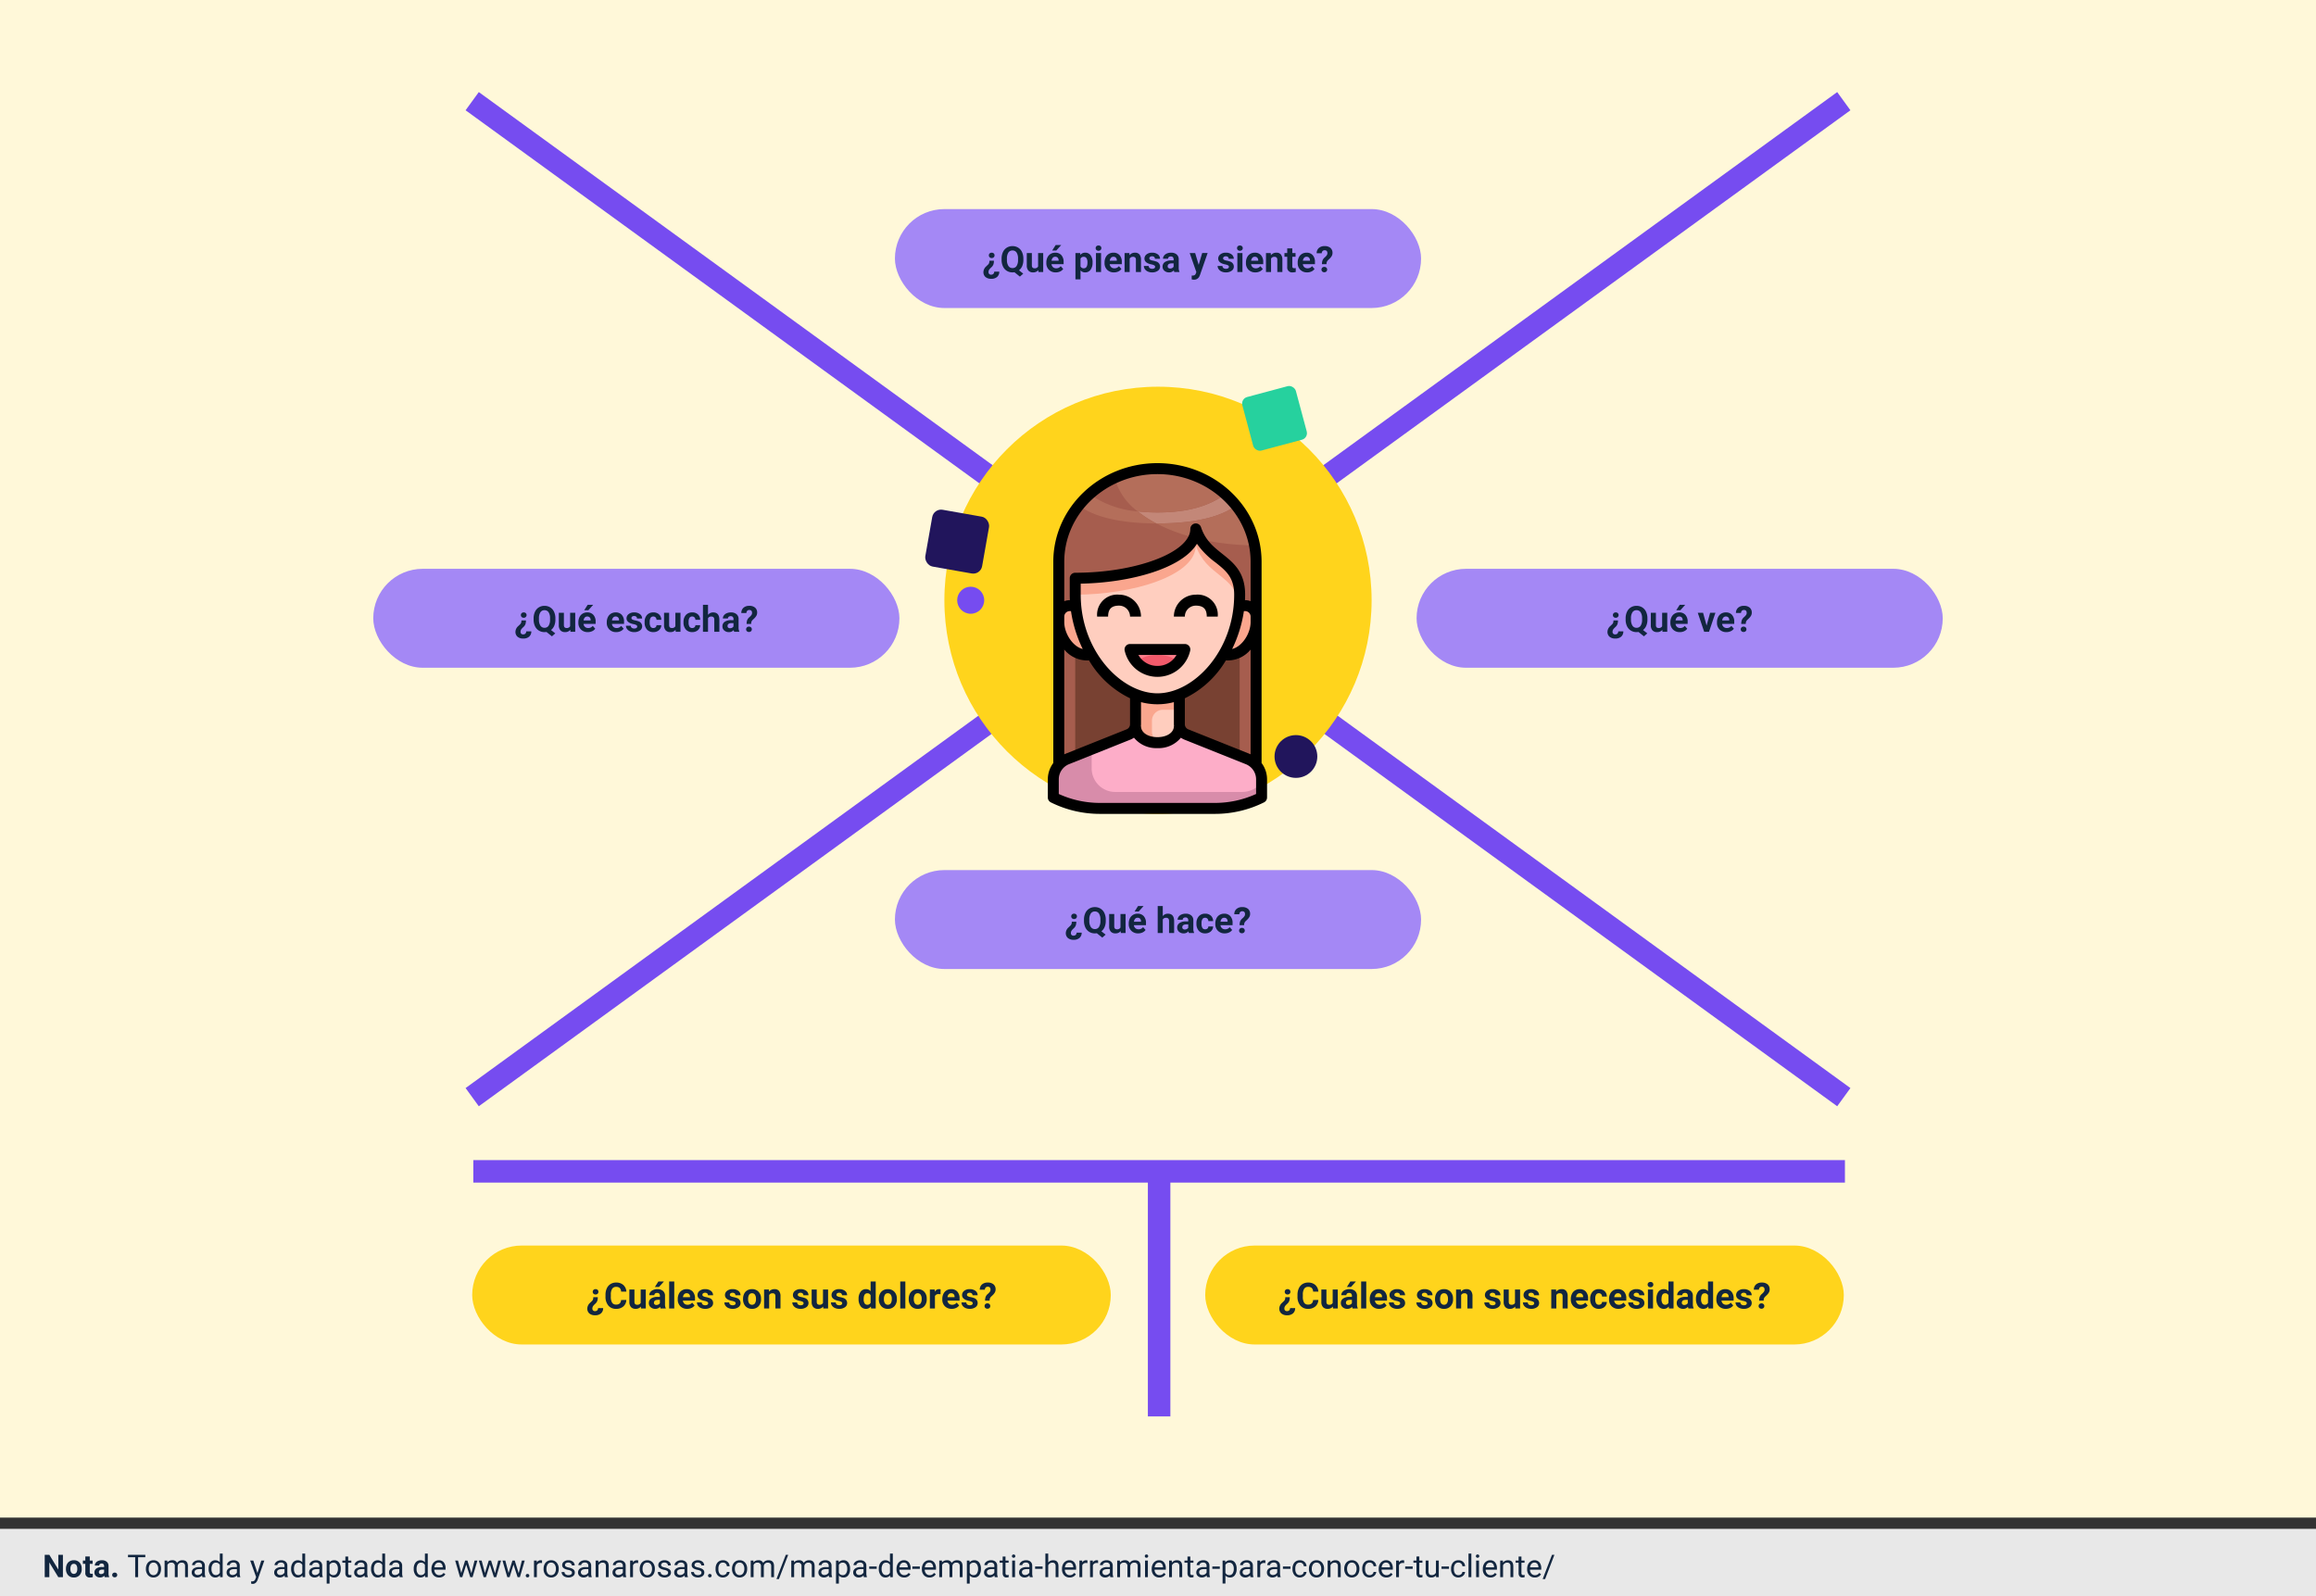 <svg xmlns="http://www.w3.org/2000/svg" width="1030" height="710" viewBox="0 0 1030 710">
  <rect x="0" y="0" width="1030" height="710" fill="#333333" stroke="none"/>
  <g id="Grupo_95192" data-name="Grupo 95192" transform="translate(-285 -2048)">
    <g id="Grupo_93967" data-name="Grupo 93967" transform="translate(0 -12263)">
      <rect id="Rectángulo_34297" data-name="Rectángulo 34297" width="1030" height="30" transform="translate(285 14991)" fill="#e8e8e8"/>
      <path id="Trazado_122983" data-name="Trazado 122983" d="M8.982,15H6.932L2.939,8.451V15H.889V5.047H2.939l4,6.563V5.047H8.982Zm1.354-3.767a4.387,4.387,0,0,1,.424-1.962,3.1,3.1,0,0,1,1.22-1.333,3.56,3.56,0,0,1,1.849-.472,3.368,3.368,0,0,1,2.444.916,3.676,3.676,0,0,1,1.056,2.488l.014.506a3.866,3.866,0,0,1-.95,2.731,3.3,3.3,0,0,1-2.55,1.029,3.319,3.319,0,0,1-2.553-1.025,3.934,3.934,0,0,1-.954-2.789Zm1.976.14a2.765,2.765,0,0,0,.4,1.612,1.424,1.424,0,0,0,2.256.007,3.025,3.025,0,0,0,.4-1.763,2.737,2.737,0,0,0-.4-1.6,1.311,1.311,0,0,0-1.135-.568,1.29,1.29,0,0,0-1.121.565A3.076,3.076,0,0,0,12.312,11.374Zm8.613-5.588V7.6h1.265V9.053H20.925v3.691a.881.881,0,0,0,.157.588.79.79,0,0,0,.6.178,3.15,3.15,0,0,0,.581-.048v1.5a4.067,4.067,0,0,1-1.2.178,1.886,1.886,0,0,1-2.119-2.1V9.053h-1.08V7.6h1.08V5.785ZM27.576,15a2.194,2.194,0,0,1-.2-.663,2.39,2.39,0,0,1-1.866.8,2.626,2.626,0,0,1-1.8-.629A2.023,2.023,0,0,1,23,12.922a2.09,2.09,0,0,1,.872-1.8,4.3,4.3,0,0,1,2.519-.636H27.3v-.424a1.219,1.219,0,0,0-.263-.82A1.035,1.035,0,0,0,26.2,8.93a1.177,1.177,0,0,0-.783.239.813.813,0,0,0-.284.656H23.16a1.984,1.984,0,0,1,.4-1.189,2.621,2.621,0,0,1,1.121-.858A4.086,4.086,0,0,1,26.3,7.467a3.228,3.228,0,0,1,2.17.687,2.4,2.4,0,0,1,.8,1.931v3.206a3.536,3.536,0,0,0,.294,1.593V15Zm-1.634-1.374a1.7,1.7,0,0,0,.807-.195,1.28,1.28,0,0,0,.547-.523V11.637h-.738q-1.483,0-1.579,1.025l-.007.116a.791.791,0,0,0,.26.608A1.009,1.009,0,0,0,25.942,13.626Zm4.956.4a1,1,0,0,1,.318-.766,1.235,1.235,0,0,1,1.6,0,1,1,0,0,1,.318.766.981.981,0,0,1-.314.755,1.256,1.256,0,0,1-1.606,0A.981.981,0,0,1,30.9,14.029ZM45.623,6.12h-3.2V15H41.118V6.12H37.926V5.047h7.7Zm.267,5.113a4.369,4.369,0,0,1,.427-1.955,3.187,3.187,0,0,1,1.189-1.34,3.238,3.238,0,0,1,1.74-.472A3.119,3.119,0,0,1,51.69,8.513a4.024,4.024,0,0,1,.933,2.782v.089a4.407,4.407,0,0,1-.414,1.938,3.14,3.14,0,0,1-1.183,1.336,3.275,3.275,0,0,1-1.767.479,3.111,3.111,0,0,1-2.437-1.046,4,4,0,0,1-.933-2.769Zm1.271.15a3.164,3.164,0,0,0,.571,1.976,1.934,1.934,0,0,0,3.059-.01,3.46,3.46,0,0,0,.567-2.116,3.159,3.159,0,0,0-.578-1.972,1.836,1.836,0,0,0-1.535-.755,1.816,1.816,0,0,0-1.511.745A3.435,3.435,0,0,0,47.161,11.384ZM55.4,7.6l.034.82a2.732,2.732,0,0,1,2.194-.957,2.115,2.115,0,0,1,2.112,1.189,2.8,2.8,0,0,1,.96-.861,2.837,2.837,0,0,1,1.4-.328q2.434,0,2.475,2.577V15H63.308V10.119a1.7,1.7,0,0,0-.362-1.186,1.6,1.6,0,0,0-1.217-.393,1.677,1.677,0,0,0-1.169.42,1.706,1.706,0,0,0-.54,1.131V15H58.748V10.153A1.411,1.411,0,0,0,57.169,8.54a1.692,1.692,0,0,0-1.7,1.06V15H54.2V7.6ZM71.046,15a2.657,2.657,0,0,1-.178-.779,2.822,2.822,0,0,1-2.105.916,2.611,2.611,0,0,1-1.794-.619,2,2,0,0,1-.7-1.569,2.091,2.091,0,0,1,.878-1.794,4.141,4.141,0,0,1,2.471-.639h1.23V9.935a1.42,1.42,0,0,0-.4-1.056,1.593,1.593,0,0,0-1.169-.393,1.844,1.844,0,0,0-1.135.342,1.007,1.007,0,0,0-.458.827H66.418a1.745,1.745,0,0,1,.393-1.07,2.683,2.683,0,0,1,1.066-.817,3.588,3.588,0,0,1,1.48-.3,2.924,2.924,0,0,1,2,.639,2.306,2.306,0,0,1,.752,1.76v3.4a4.162,4.162,0,0,0,.26,1.62V15Zm-2.1-.964a2.223,2.223,0,0,0,1.128-.308,1.861,1.861,0,0,0,.772-.8V11.411h-.991q-2.324,0-2.324,1.36a1.151,1.151,0,0,0,.4.93A1.524,1.524,0,0,0,68.947,14.036Zm4.84-2.8A4.333,4.333,0,0,1,74.594,8.5a2.745,2.745,0,0,1,4.17-.147V4.5h1.265V15H78.866l-.062-.793a2.575,2.575,0,0,1-2.112.93,2.526,2.526,0,0,1-2.1-1.053,4.382,4.382,0,0,1-.81-2.748Zm1.265.144a3.281,3.281,0,0,0,.52,1.969,1.68,1.68,0,0,0,1.436.711,1.845,1.845,0,0,0,1.757-1.08v-3.4A1.859,1.859,0,0,0,77.021,8.54a1.687,1.687,0,0,0-1.449.718A3.612,3.612,0,0,0,75.052,11.384ZM86.557,15a2.657,2.657,0,0,1-.178-.779,2.822,2.822,0,0,1-2.105.916,2.611,2.611,0,0,1-1.794-.619,2,2,0,0,1-.7-1.569,2.091,2.091,0,0,1,.878-1.794,4.141,4.141,0,0,1,2.471-.639h1.23V9.935a1.42,1.42,0,0,0-.4-1.056,1.593,1.593,0,0,0-1.169-.393,1.844,1.844,0,0,0-1.135.342,1.007,1.007,0,0,0-.458.827H81.929a1.745,1.745,0,0,1,.393-1.07,2.683,2.683,0,0,1,1.066-.817,3.588,3.588,0,0,1,1.48-.3,2.924,2.924,0,0,1,2,.639,2.306,2.306,0,0,1,.752,1.76v3.4a4.162,4.162,0,0,0,.26,1.62V15Zm-2.1-.964a2.223,2.223,0,0,0,1.128-.308,1.861,1.861,0,0,0,.772-.8V11.411h-.991q-2.324,0-2.324,1.36a1.151,1.151,0,0,0,.4.93A1.524,1.524,0,0,0,84.458,14.036Zm11.033-.889L97.214,7.6h1.354l-2.974,8.538q-.69,1.846-2.194,1.846l-.239-.021-.472-.089V16.853l.342.027a1.683,1.683,0,0,0,1-.26,1.88,1.88,0,0,0,.591-.95l.28-.752L92.265,7.6h1.381ZM107.728,15a2.657,2.657,0,0,1-.178-.779,2.822,2.822,0,0,1-2.105.916,2.611,2.611,0,0,1-1.794-.619,2,2,0,0,1-.7-1.569,2.091,2.091,0,0,1,.878-1.794,4.141,4.141,0,0,1,2.471-.639h1.23V9.935a1.42,1.42,0,0,0-.4-1.056,1.593,1.593,0,0,0-1.169-.393,1.844,1.844,0,0,0-1.135.342,1.007,1.007,0,0,0-.458.827H103.1a1.745,1.745,0,0,1,.393-1.07,2.683,2.683,0,0,1,1.066-.817,3.588,3.588,0,0,1,1.48-.3,2.924,2.924,0,0,1,2,.639,2.306,2.306,0,0,1,.752,1.76v3.4a4.162,4.162,0,0,0,.26,1.62V15Zm-2.1-.964a2.223,2.223,0,0,0,1.128-.308,1.861,1.861,0,0,0,.772-.8V11.411h-.991q-2.324,0-2.324,1.36a1.151,1.151,0,0,0,.4.93A1.524,1.524,0,0,0,105.629,14.036Zm4.84-2.8a4.333,4.333,0,0,1,.807-2.738,2.745,2.745,0,0,1,4.17-.147V4.5h1.265V15h-1.162l-.062-.793a2.575,2.575,0,0,1-2.112.93,2.526,2.526,0,0,1-2.1-1.053,4.382,4.382,0,0,1-.81-2.748Zm1.265.144a3.281,3.281,0,0,0,.52,1.969,1.68,1.68,0,0,0,1.436.711,1.845,1.845,0,0,0,1.757-1.08v-3.4A1.859,1.859,0,0,0,113.7,8.54a1.687,1.687,0,0,0-1.449.718A3.612,3.612,0,0,0,111.733,11.384ZM123.238,15a2.657,2.657,0,0,1-.178-.779,2.822,2.822,0,0,1-2.105.916,2.611,2.611,0,0,1-1.794-.619,2,2,0,0,1-.7-1.569,2.091,2.091,0,0,1,.878-1.794,4.141,4.141,0,0,1,2.471-.639h1.23V9.935a1.42,1.42,0,0,0-.4-1.056,1.593,1.593,0,0,0-1.169-.393,1.844,1.844,0,0,0-1.135.342,1.007,1.007,0,0,0-.458.827H118.61A1.745,1.745,0,0,1,119,8.584a2.683,2.683,0,0,1,1.066-.817,3.588,3.588,0,0,1,1.48-.3,2.924,2.924,0,0,1,2,.639,2.306,2.306,0,0,1,.752,1.76v3.4a4.162,4.162,0,0,0,.26,1.62V15Zm-2.1-.964a2.223,2.223,0,0,0,1.128-.308,1.861,1.861,0,0,0,.772-.8V11.411h-.991q-2.324,0-2.324,1.36a1.151,1.151,0,0,0,.4.93A1.524,1.524,0,0,0,121.14,14.036Zm11.4-2.652a4.429,4.429,0,0,1-.772,2.721,2.476,2.476,0,0,1-2.092,1.032,2.713,2.713,0,0,1-2.119-.854v3.562h-1.265V7.6h1.155l.062.82a2.605,2.605,0,0,1,2.146-.957,2.522,2.522,0,0,1,2.109,1,4.477,4.477,0,0,1,.776,2.8Zm-1.265-.144a3.268,3.268,0,0,0-.533-1.976,1.718,1.718,0,0,0-1.463-.725,1.859,1.859,0,0,0-1.723,1.019v3.534a1.863,1.863,0,0,0,1.736,1.012,1.71,1.71,0,0,0,1.446-.721A3.567,3.567,0,0,0,131.271,11.24Zm4.587-5.428V7.6h1.381v.978h-1.381v4.593a1.027,1.027,0,0,0,.185.667.777.777,0,0,0,.629.222,3.062,3.062,0,0,0,.6-.082V15a3.688,3.688,0,0,1-.971.136,1.575,1.575,0,0,1-1.278-.513,2.2,2.2,0,0,1-.431-1.456V8.581h-1.347V7.6h1.347V5.813ZM143.281,15a2.657,2.657,0,0,1-.178-.779,2.822,2.822,0,0,1-2.105.916,2.611,2.611,0,0,1-1.794-.619,2,2,0,0,1-.7-1.569,2.091,2.091,0,0,1,.878-1.794,4.142,4.142,0,0,1,2.471-.639h1.23V9.935a1.42,1.42,0,0,0-.4-1.056,1.593,1.593,0,0,0-1.169-.393,1.844,1.844,0,0,0-1.135.342,1.007,1.007,0,0,0-.458.827h-1.271a1.745,1.745,0,0,1,.393-1.07,2.683,2.683,0,0,1,1.066-.817,3.588,3.588,0,0,1,1.48-.3,2.924,2.924,0,0,1,2,.639,2.306,2.306,0,0,1,.752,1.76v3.4a4.162,4.162,0,0,0,.26,1.62V15Zm-2.1-.964a2.223,2.223,0,0,0,1.128-.308,1.861,1.861,0,0,0,.772-.8V11.411h-.991q-2.324,0-2.324,1.36a1.151,1.151,0,0,0,.4.93A1.524,1.524,0,0,0,141.183,14.036Zm4.84-2.8a4.333,4.333,0,0,1,.807-2.738A2.745,2.745,0,0,1,151,8.355V4.5h1.265V15H151.1l-.062-.793a2.575,2.575,0,0,1-2.112.93,2.526,2.526,0,0,1-2.1-1.053,4.382,4.382,0,0,1-.81-2.748Zm1.265.144a3.281,3.281,0,0,0,.52,1.969,1.68,1.68,0,0,0,1.436.711A1.845,1.845,0,0,0,151,12.983v-3.4a1.859,1.859,0,0,0-1.743-1.046,1.687,1.687,0,0,0-1.449.718A3.612,3.612,0,0,0,147.287,11.384ZM158.792,15a2.657,2.657,0,0,1-.178-.779,2.822,2.822,0,0,1-2.105.916,2.611,2.611,0,0,1-1.794-.619,2,2,0,0,1-.7-1.569,2.091,2.091,0,0,1,.878-1.794,4.142,4.142,0,0,1,2.471-.639h1.23V9.935a1.42,1.42,0,0,0-.4-1.056,1.593,1.593,0,0,0-1.169-.393,1.844,1.844,0,0,0-1.135.342,1.007,1.007,0,0,0-.458.827h-1.271a1.745,1.745,0,0,1,.393-1.07,2.683,2.683,0,0,1,1.066-.817,3.588,3.588,0,0,1,1.48-.3,2.924,2.924,0,0,1,2,.639,2.306,2.306,0,0,1,.752,1.76v3.4a4.162,4.162,0,0,0,.26,1.62V15Zm-2.1-.964a2.223,2.223,0,0,0,1.128-.308,1.861,1.861,0,0,0,.772-.8V11.411H157.6q-2.324,0-2.324,1.36a1.151,1.151,0,0,0,.4.93A1.524,1.524,0,0,0,156.693,14.036ZM165,11.24a4.333,4.333,0,0,1,.807-2.738,2.745,2.745,0,0,1,4.17-.147V4.5h1.265V15h-1.162l-.062-.793a2.575,2.575,0,0,1-2.112.93,2.526,2.526,0,0,1-2.1-1.053,4.382,4.382,0,0,1-.81-2.748Zm1.265.144a3.281,3.281,0,0,0,.52,1.969,1.68,1.68,0,0,0,1.436.711,1.845,1.845,0,0,0,1.757-1.08v-3.4a1.859,1.859,0,0,0-1.743-1.046,1.687,1.687,0,0,0-1.449.718A3.612,3.612,0,0,0,166.264,11.384Zm10.008,3.753a3.232,3.232,0,0,1-2.447-.988,3.666,3.666,0,0,1-.943-2.642v-.232a4.438,4.438,0,0,1,.42-1.965,3.279,3.279,0,0,1,1.176-1.354,2.956,2.956,0,0,1,1.637-.489,2.77,2.77,0,0,1,2.242.95,4.114,4.114,0,0,1,.8,2.721v.526h-5.011a2.629,2.629,0,0,0,.639,1.767,2.009,2.009,0,0,0,1.555.673,2.2,2.2,0,0,0,1.135-.273,2.851,2.851,0,0,0,.813-.725l.772.6A3.106,3.106,0,0,1,176.271,15.137Zm-.157-6.631a1.687,1.687,0,0,0-1.285.557,2.708,2.708,0,0,0-.643,1.562h3.705v-.1a2.409,2.409,0,0,0-.52-1.494A1.588,1.588,0,0,0,176.114,8.506Zm14.52,4.751L192.056,7.6h1.265L191.167,15h-1.025l-1.8-5.605L186.594,15h-1.025l-2.146-7.4h1.258l1.456,5.537L187.858,7.6h1.019Zm10.521,0L202.576,7.6h1.265L201.688,15h-1.025l-1.8-5.605L197.114,15h-1.025l-2.146-7.4H195.2l1.456,5.537L198.379,7.6H199.4Zm10.521,0L213.1,7.6h1.265L212.208,15h-1.025l-1.8-5.605L207.635,15h-1.025l-2.146-7.4h1.258l1.456,5.537L208.9,7.6h1.019Zm3.151,1.08a.792.792,0,0,1,.195-.547.742.742,0,0,1,.584-.219.765.765,0,0,1,.591.219.776.776,0,0,1,.2.547.734.734,0,0,1-.2.526.778.778,0,0,1-.591.212.7.7,0,0,1-.779-.738Zm7.232-5.6a3.79,3.79,0,0,0-.622-.048,1.667,1.667,0,0,0-1.688,1.06V15h-1.265V7.6h1.23l.021.854a1.969,1.969,0,0,1,1.764-.991,1.292,1.292,0,0,1,.561.1Zm.69,2.5a4.369,4.369,0,0,1,.427-1.955,3.187,3.187,0,0,1,1.189-1.34,3.238,3.238,0,0,1,1.74-.472,3.119,3.119,0,0,1,2.444,1.046,4.024,4.024,0,0,1,.933,2.782v.089a4.407,4.407,0,0,1-.414,1.938,3.14,3.14,0,0,1-1.183,1.336,3.275,3.275,0,0,1-1.767.479,3.111,3.111,0,0,1-2.437-1.046,4,4,0,0,1-.933-2.769Zm1.271.15a3.164,3.164,0,0,0,.571,1.976,1.934,1.934,0,0,0,3.059-.01,3.46,3.46,0,0,0,.567-2.116,3.159,3.159,0,0,0-.578-1.972,1.836,1.836,0,0,0-1.535-.755,1.816,1.816,0,0,0-1.511.745A3.435,3.435,0,0,0,224.021,11.384Zm11.354,1.654a.931.931,0,0,0-.386-.8,3.718,3.718,0,0,0-1.347-.489,6.367,6.367,0,0,1-1.524-.492,2.169,2.169,0,0,1-.834-.684,1.635,1.635,0,0,1-.27-.943,1.919,1.919,0,0,1,.769-1.538,3,3,0,0,1,1.965-.629,3.091,3.091,0,0,1,2.041.649,2.063,2.063,0,0,1,.783,1.661H235.3a1.142,1.142,0,0,0-.441-.9,1.652,1.652,0,0,0-1.111-.376,1.729,1.729,0,0,0-1.08.3.947.947,0,0,0-.39.786.767.767,0,0,0,.362.69,4.458,4.458,0,0,0,1.309.444,6.821,6.821,0,0,1,1.535.506,2.239,2.239,0,0,1,.872.708,1.74,1.74,0,0,1,.284,1.008,1.893,1.893,0,0,1-.793,1.589,3.326,3.326,0,0,1-2.058.6,3.725,3.725,0,0,1-1.572-.314,2.557,2.557,0,0,1-1.07-.878,2.117,2.117,0,0,1-.386-1.22h1.265a1.309,1.309,0,0,0,.509,1.008,1.976,1.976,0,0,0,1.254.373,2.039,2.039,0,0,0,1.152-.291A.893.893,0,0,0,235.375,13.038ZM242.854,15a2.657,2.657,0,0,1-.178-.779,2.822,2.822,0,0,1-2.105.916,2.611,2.611,0,0,1-1.794-.619,2,2,0,0,1-.7-1.569,2.091,2.091,0,0,1,.878-1.794,4.142,4.142,0,0,1,2.471-.639h1.23V9.935a1.42,1.42,0,0,0-.4-1.056,1.593,1.593,0,0,0-1.169-.393,1.844,1.844,0,0,0-1.135.342,1.007,1.007,0,0,0-.458.827h-1.271a1.745,1.745,0,0,1,.393-1.07,2.683,2.683,0,0,1,1.066-.817,3.588,3.588,0,0,1,1.48-.3,2.924,2.924,0,0,1,2,.639,2.306,2.306,0,0,1,.752,1.76v3.4a4.162,4.162,0,0,0,.26,1.62V15Zm-2.1-.964a2.223,2.223,0,0,0,1.128-.308,1.861,1.861,0,0,0,.772-.8V11.411h-.991q-2.324,0-2.324,1.36a1.151,1.151,0,0,0,.4.93A1.524,1.524,0,0,0,240.755,14.036ZM247.1,7.6l.041.93a2.7,2.7,0,0,1,2.215-1.066q2.345,0,2.365,2.646V15h-1.265V10.105a1.7,1.7,0,0,0-.366-1.183,1.466,1.466,0,0,0-1.118-.383,1.825,1.825,0,0,0-1.08.328,2.228,2.228,0,0,0-.725.861V15H245.9V7.6ZM258.193,15a2.657,2.657,0,0,1-.178-.779,2.822,2.822,0,0,1-2.105.916,2.611,2.611,0,0,1-1.794-.619,2,2,0,0,1-.7-1.569,2.091,2.091,0,0,1,.878-1.794,4.142,4.142,0,0,1,2.471-.639H258V9.935a1.42,1.42,0,0,0-.4-1.056,1.593,1.593,0,0,0-1.169-.393,1.844,1.844,0,0,0-1.135.342,1.007,1.007,0,0,0-.458.827h-1.271a1.745,1.745,0,0,1,.393-1.07,2.683,2.683,0,0,1,1.066-.817,3.588,3.588,0,0,1,1.48-.3,2.924,2.924,0,0,1,2,.639,2.306,2.306,0,0,1,.752,1.76v3.4a4.162,4.162,0,0,0,.26,1.62V15Zm-2.1-.964a2.223,2.223,0,0,0,1.128-.308,1.861,1.861,0,0,0,.772-.8V11.411H257q-2.324,0-2.324,1.36a1.151,1.151,0,0,0,.4.93A1.524,1.524,0,0,0,256.095,14.036Zm8.723-5.3a3.79,3.79,0,0,0-.622-.048,1.667,1.667,0,0,0-1.688,1.06V15h-1.265V7.6h1.23l.021.854a1.969,1.969,0,0,1,1.764-.991,1.292,1.292,0,0,1,.561.1Zm.69,2.5a4.369,4.369,0,0,1,.427-1.955,3.187,3.187,0,0,1,1.189-1.34,3.238,3.238,0,0,1,1.74-.472,3.119,3.119,0,0,1,2.444,1.046,4.024,4.024,0,0,1,.933,2.782v.089a4.407,4.407,0,0,1-.414,1.938,3.14,3.14,0,0,1-1.183,1.336,3.275,3.275,0,0,1-1.767.479,3.111,3.111,0,0,1-2.437-1.046,4,4,0,0,1-.933-2.769Zm1.271.15a3.164,3.164,0,0,0,.571,1.976,1.934,1.934,0,0,0,3.059-.01,3.46,3.46,0,0,0,.567-2.116,3.159,3.159,0,0,0-.578-1.972,1.836,1.836,0,0,0-1.535-.755,1.816,1.816,0,0,0-1.511.745A3.435,3.435,0,0,0,266.779,11.384Zm11.354,1.654a.931.931,0,0,0-.386-.8,3.718,3.718,0,0,0-1.347-.489,6.367,6.367,0,0,1-1.524-.492,2.169,2.169,0,0,1-.834-.684,1.635,1.635,0,0,1-.27-.943,1.919,1.919,0,0,1,.769-1.538,3,3,0,0,1,1.965-.629,3.091,3.091,0,0,1,2.041.649,2.063,2.063,0,0,1,.783,1.661h-1.271a1.142,1.142,0,0,0-.441-.9,1.652,1.652,0,0,0-1.111-.376,1.729,1.729,0,0,0-1.08.3.947.947,0,0,0-.39.786.767.767,0,0,0,.362.69,4.458,4.458,0,0,0,1.309.444,6.821,6.821,0,0,1,1.535.506,2.238,2.238,0,0,1,.872.708,1.74,1.74,0,0,1,.284,1.008,1.893,1.893,0,0,1-.793,1.589,3.326,3.326,0,0,1-2.058.6,3.725,3.725,0,0,1-1.572-.314,2.557,2.557,0,0,1-1.07-.878,2.117,2.117,0,0,1-.386-1.22h1.265a1.309,1.309,0,0,0,.509,1.008,1.976,1.976,0,0,0,1.254.373,2.039,2.039,0,0,0,1.152-.291A.893.893,0,0,0,278.134,13.038ZM285.612,15a2.657,2.657,0,0,1-.178-.779,2.822,2.822,0,0,1-2.105.916,2.611,2.611,0,0,1-1.794-.619,2,2,0,0,1-.7-1.569,2.091,2.091,0,0,1,.878-1.794,4.141,4.141,0,0,1,2.471-.639h1.23V9.935a1.42,1.42,0,0,0-.4-1.056,1.593,1.593,0,0,0-1.169-.393,1.844,1.844,0,0,0-1.135.342,1.007,1.007,0,0,0-.458.827h-1.271a1.745,1.745,0,0,1,.393-1.07,2.683,2.683,0,0,1,1.066-.817,3.588,3.588,0,0,1,1.48-.3,2.924,2.924,0,0,1,2,.639,2.306,2.306,0,0,1,.752,1.76v3.4a4.162,4.162,0,0,0,.26,1.62V15Zm-2.1-.964a2.223,2.223,0,0,0,1.128-.308,1.861,1.861,0,0,0,.772-.8V11.411h-.991q-2.324,0-2.324,1.36a1.151,1.151,0,0,0,.4.93A1.524,1.524,0,0,0,283.514,14.036Zm9.454-1a.931.931,0,0,0-.386-.8,3.718,3.718,0,0,0-1.347-.489,6.367,6.367,0,0,1-1.524-.492,2.169,2.169,0,0,1-.834-.684,1.635,1.635,0,0,1-.27-.943,1.919,1.919,0,0,1,.769-1.538,3,3,0,0,1,1.965-.629,3.091,3.091,0,0,1,2.041.649,2.063,2.063,0,0,1,.783,1.661h-1.271a1.142,1.142,0,0,0-.441-.9,1.652,1.652,0,0,0-1.111-.376,1.729,1.729,0,0,0-1.08.3.947.947,0,0,0-.39.786.767.767,0,0,0,.362.69,4.458,4.458,0,0,0,1.309.444,6.821,6.821,0,0,1,1.535.506,2.238,2.238,0,0,1,.872.708,1.74,1.74,0,0,1,.284,1.008,1.893,1.893,0,0,1-.793,1.589,3.326,3.326,0,0,1-2.058.6,3.725,3.725,0,0,1-1.572-.314,2.557,2.557,0,0,1-1.07-.878,2.117,2.117,0,0,1-.386-1.22h1.265a1.309,1.309,0,0,0,.509,1.008,1.976,1.976,0,0,0,1.254.373,2.039,2.039,0,0,0,1.152-.291A.893.893,0,0,0,292.968,13.038Zm2.939,1.3a.792.792,0,0,1,.195-.547.742.742,0,0,1,.584-.219.765.765,0,0,1,.591.219.776.776,0,0,1,.2.547.734.734,0,0,1-.2.526.778.778,0,0,1-.591.212.7.7,0,0,1-.779-.738Zm6.624-.232a1.822,1.822,0,0,0,1.183-.41,1.443,1.443,0,0,0,.561-1.025h1.2a2.293,2.293,0,0,1-.437,1.21,2.882,2.882,0,0,1-1.077.916,3.107,3.107,0,0,1-1.425.342,3.047,3.047,0,0,1-2.4-1.008,4.016,4.016,0,0,1-.892-2.758v-.212a4.453,4.453,0,0,1,.4-1.921,3.02,3.02,0,0,1,1.138-1.306,3.233,3.233,0,0,1,1.753-.465,2.966,2.966,0,0,1,2.068.745,2.663,2.663,0,0,1,.878,1.935h-1.2a1.743,1.743,0,0,0-.543-1.179,1.691,1.691,0,0,0-1.207-.461,1.77,1.77,0,0,0-1.494.694,3.259,3.259,0,0,0-.53,2.006v.239a3.194,3.194,0,0,0,.526,1.969A1.779,1.779,0,0,0,302.531,14.1Zm4.026-2.871a4.369,4.369,0,0,1,.427-1.955,3.187,3.187,0,0,1,1.189-1.34,3.238,3.238,0,0,1,1.74-.472,3.119,3.119,0,0,1,2.444,1.046,4.024,4.024,0,0,1,.933,2.782v.089a4.407,4.407,0,0,1-.414,1.938,3.14,3.14,0,0,1-1.183,1.336,3.275,3.275,0,0,1-1.767.479,3.111,3.111,0,0,1-2.437-1.046,4,4,0,0,1-.933-2.769Zm1.271.15a3.164,3.164,0,0,0,.571,1.976,1.934,1.934,0,0,0,3.059-.01,3.46,3.46,0,0,0,.567-2.116,3.159,3.159,0,0,0-.578-1.972,1.836,1.836,0,0,0-1.535-.755,1.816,1.816,0,0,0-1.511.745A3.435,3.435,0,0,0,307.829,11.384Zm8.237-3.78.034.82a2.732,2.732,0,0,1,2.194-.957,2.115,2.115,0,0,1,2.112,1.189,2.8,2.8,0,0,1,.96-.861,2.837,2.837,0,0,1,1.4-.328q2.434,0,2.475,2.577V15h-1.265V10.119a1.7,1.7,0,0,0-.362-1.186A1.6,1.6,0,0,0,322.4,8.54a1.677,1.677,0,0,0-1.169.42,1.706,1.706,0,0,0-.54,1.131V15h-1.271V10.153a1.411,1.411,0,0,0-1.579-1.613,1.692,1.692,0,0,0-1.7,1.06V15H314.87V7.6ZM327.4,15.854h-1.087L330.47,5.047h1.08ZM334.106,7.6l.034.82a2.732,2.732,0,0,1,2.194-.957,2.115,2.115,0,0,1,2.112,1.189,2.8,2.8,0,0,1,.96-.861,2.837,2.837,0,0,1,1.4-.328q2.434,0,2.475,2.577V15h-1.265V10.119a1.7,1.7,0,0,0-.362-1.186,1.6,1.6,0,0,0-1.217-.393,1.677,1.677,0,0,0-1.169.42,1.706,1.706,0,0,0-.54,1.131V15h-1.271V10.153a1.411,1.411,0,0,0-1.579-1.613,1.692,1.692,0,0,0-1.7,1.06V15H332.91V7.6ZM349.754,15a2.657,2.657,0,0,1-.178-.779,2.822,2.822,0,0,1-2.105.916,2.611,2.611,0,0,1-1.794-.619,2,2,0,0,1-.7-1.569,2.091,2.091,0,0,1,.878-1.794,4.141,4.141,0,0,1,2.471-.639h1.23V9.935a1.42,1.42,0,0,0-.4-1.056,1.593,1.593,0,0,0-1.169-.393,1.844,1.844,0,0,0-1.135.342,1.007,1.007,0,0,0-.458.827h-1.271a1.745,1.745,0,0,1,.393-1.07,2.683,2.683,0,0,1,1.066-.817,3.588,3.588,0,0,1,1.48-.3,2.924,2.924,0,0,1,2,.639,2.306,2.306,0,0,1,.752,1.76v3.4a4.162,4.162,0,0,0,.26,1.62V15Zm-2.1-.964a2.223,2.223,0,0,0,1.128-.308,1.861,1.861,0,0,0,.772-.8V11.411h-.991q-2.324,0-2.324,1.36a1.151,1.151,0,0,0,.4.93A1.524,1.524,0,0,0,347.655,14.036Zm11.4-2.652a4.429,4.429,0,0,1-.772,2.721,2.476,2.476,0,0,1-2.092,1.032,2.713,2.713,0,0,1-2.119-.854v3.562H352.8V7.6h1.155l.062.82a2.605,2.605,0,0,1,2.146-.957,2.522,2.522,0,0,1,2.109,1,4.477,4.477,0,0,1,.776,2.8Zm-1.265-.144a3.268,3.268,0,0,0-.533-1.976,1.718,1.718,0,0,0-1.463-.725,1.859,1.859,0,0,0-1.723,1.019v3.534A1.863,1.863,0,0,0,355.8,14.1a1.71,1.71,0,0,0,1.446-.721A3.567,3.567,0,0,0,357.786,11.24ZM365.224,15a2.657,2.657,0,0,1-.178-.779,2.822,2.822,0,0,1-2.105.916,2.611,2.611,0,0,1-1.794-.619,2,2,0,0,1-.7-1.569,2.091,2.091,0,0,1,.878-1.794,4.141,4.141,0,0,1,2.471-.639h1.23V9.935a1.42,1.42,0,0,0-.4-1.056,1.593,1.593,0,0,0-1.169-.393,1.844,1.844,0,0,0-1.135.342,1.007,1.007,0,0,0-.458.827H360.6a1.745,1.745,0,0,1,.393-1.07,2.683,2.683,0,0,1,1.066-.817,3.588,3.588,0,0,1,1.48-.3,2.924,2.924,0,0,1,2,.639,2.306,2.306,0,0,1,.752,1.76v3.4a4.162,4.162,0,0,0,.26,1.62V15Zm-2.1-.964a2.223,2.223,0,0,0,1.128-.308,1.861,1.861,0,0,0,.772-.8V11.411h-.991q-2.324,0-2.324,1.36a1.151,1.151,0,0,0,.4.93A1.524,1.524,0,0,0,363.125,14.036Zm7.779-2.748h-3.336V10.256H370.9Zm.923-.048a4.333,4.333,0,0,1,.807-2.738,2.745,2.745,0,0,1,4.17-.147V4.5h1.265V15h-1.162l-.062-.793a2.575,2.575,0,0,1-2.112.93,2.526,2.526,0,0,1-2.1-1.053,4.382,4.382,0,0,1-.81-2.748Zm1.265.144a3.281,3.281,0,0,0,.52,1.969,1.68,1.68,0,0,0,1.436.711,1.845,1.845,0,0,0,1.757-1.08v-3.4a1.859,1.859,0,0,0-1.743-1.046,1.687,1.687,0,0,0-1.449.718A3.612,3.612,0,0,0,373.092,11.384ZM383.1,15.137a3.232,3.232,0,0,1-2.447-.988,3.666,3.666,0,0,1-.943-2.642v-.232a4.438,4.438,0,0,1,.42-1.965,3.28,3.28,0,0,1,1.176-1.354,2.956,2.956,0,0,1,1.637-.489,2.77,2.77,0,0,1,2.242.95,4.114,4.114,0,0,1,.8,2.721v.526h-5.011a2.629,2.629,0,0,0,.639,1.767,2.009,2.009,0,0,0,1.555.673,2.2,2.2,0,0,0,1.135-.273,2.851,2.851,0,0,0,.813-.725l.772.6A3.106,3.106,0,0,1,383.1,15.137Zm-.157-6.631a1.687,1.687,0,0,0-1.285.557,2.708,2.708,0,0,0-.643,1.562h3.705v-.1a2.409,2.409,0,0,0-.52-1.494A1.588,1.588,0,0,0,382.942,8.506Zm7.137,2.782h-3.336V10.256h3.336Zm4.3,3.849a3.232,3.232,0,0,1-2.447-.988,3.666,3.666,0,0,1-.943-2.642v-.232a4.438,4.438,0,0,1,.42-1.965,3.28,3.28,0,0,1,1.176-1.354,2.956,2.956,0,0,1,1.637-.489,2.77,2.77,0,0,1,2.242.95,4.114,4.114,0,0,1,.8,2.721v.526h-5.011a2.629,2.629,0,0,0,.639,1.767,2.009,2.009,0,0,0,1.555.673,2.2,2.2,0,0,0,1.135-.273,2.851,2.851,0,0,0,.813-.725l.772.6A3.106,3.106,0,0,1,394.379,15.137Zm-.157-6.631a1.687,1.687,0,0,0-1.285.557,2.708,2.708,0,0,0-.643,1.562H396v-.1a2.409,2.409,0,0,0-.52-1.494A1.588,1.588,0,0,0,394.222,8.506Zm5.694-.9.034.82a2.732,2.732,0,0,1,2.194-.957,2.115,2.115,0,0,1,2.112,1.189,2.8,2.8,0,0,1,.96-.861,2.837,2.837,0,0,1,1.4-.328q2.434,0,2.475,2.577V15h-1.265V10.119a1.7,1.7,0,0,0-.362-1.186,1.6,1.6,0,0,0-1.217-.393,1.677,1.677,0,0,0-1.169.42,1.706,1.706,0,0,0-.54,1.131V15h-1.271V10.153a1.411,1.411,0,0,0-1.579-1.613,1.692,1.692,0,0,0-1.7,1.06V15H398.72V7.6Zm17.329,3.78a4.429,4.429,0,0,1-.772,2.721,2.476,2.476,0,0,1-2.092,1.032,2.713,2.713,0,0,1-2.119-.854v3.562H411V7.6h1.155l.062.82a2.605,2.605,0,0,1,2.146-.957,2.522,2.522,0,0,1,2.109,1,4.477,4.477,0,0,1,.776,2.8Zm-1.265-.144a3.268,3.268,0,0,0-.533-1.976,1.718,1.718,0,0,0-1.463-.725,1.859,1.859,0,0,0-1.723,1.019v3.534A1.863,1.863,0,0,0,414,14.1a1.71,1.71,0,0,0,1.446-.721A3.567,3.567,0,0,0,415.98,11.24ZM423.418,15a2.657,2.657,0,0,1-.178-.779,2.822,2.822,0,0,1-2.105.916,2.611,2.611,0,0,1-1.794-.619,2,2,0,0,1-.7-1.569,2.091,2.091,0,0,1,.878-1.794,4.141,4.141,0,0,1,2.471-.639h1.23V9.935a1.42,1.42,0,0,0-.4-1.056,1.593,1.593,0,0,0-1.169-.393,1.844,1.844,0,0,0-1.135.342,1.007,1.007,0,0,0-.458.827H418.79a1.745,1.745,0,0,1,.393-1.07,2.683,2.683,0,0,1,1.066-.817,3.588,3.588,0,0,1,1.48-.3,2.924,2.924,0,0,1,2,.639,2.306,2.306,0,0,1,.752,1.76v3.4a4.162,4.162,0,0,0,.26,1.62V15Zm-2.1-.964a2.223,2.223,0,0,0,1.128-.308,1.861,1.861,0,0,0,.772-.8V11.411h-.991q-2.324,0-2.324,1.36a1.151,1.151,0,0,0,.4.93A1.524,1.524,0,0,0,421.319,14.036Zm6.863-8.224V7.6h1.381v.978h-1.381v4.593a1.027,1.027,0,0,0,.185.667.777.777,0,0,0,.629.222,3.062,3.062,0,0,0,.6-.082V15a3.688,3.688,0,0,1-.971.136,1.575,1.575,0,0,1-1.278-.513,2.2,2.2,0,0,1-.431-1.456V8.581h-1.347V7.6h1.347V5.813ZM432.414,15h-1.265V7.6h1.265Zm-1.367-9.358a.755.755,0,0,1,.188-.52.706.706,0,0,1,.557-.212.717.717,0,0,1,.561.212.747.747,0,0,1,.191.52.722.722,0,0,1-.191.513.73.73,0,0,1-.561.205.718.718,0,0,1-.557-.205A.73.73,0,0,1,431.047,5.642ZM439,15a2.657,2.657,0,0,1-.178-.779,2.822,2.822,0,0,1-2.105.916,2.611,2.611,0,0,1-1.794-.619,2,2,0,0,1-.7-1.569,2.091,2.091,0,0,1,.878-1.794,4.141,4.141,0,0,1,2.471-.639h1.23V9.935a1.42,1.42,0,0,0-.4-1.056,1.593,1.593,0,0,0-1.169-.393,1.844,1.844,0,0,0-1.135.342,1.007,1.007,0,0,0-.458.827h-1.271a1.745,1.745,0,0,1,.393-1.07,2.683,2.683,0,0,1,1.066-.817,3.588,3.588,0,0,1,1.48-.3,2.924,2.924,0,0,1,2,.639,2.306,2.306,0,0,1,.752,1.76v3.4a4.162,4.162,0,0,0,.26,1.62V15Zm-2.1-.964a2.223,2.223,0,0,0,1.128-.308,1.861,1.861,0,0,0,.772-.8V11.411h-.991q-2.324,0-2.324,1.36a1.151,1.151,0,0,0,.4.93A1.524,1.524,0,0,0,436.905,14.036Zm7.779-2.748h-3.336V10.256h3.336Zm2.5-2.789a2.689,2.689,0,0,1,2.188-1.032q2.345,0,2.365,2.646V15h-1.265V10.105a1.7,1.7,0,0,0-.366-1.183,1.466,1.466,0,0,0-1.118-.383,1.825,1.825,0,0,0-1.08.328,2.228,2.228,0,0,0-.725.861V15h-1.265V4.5h1.265Zm9.516,6.638a3.232,3.232,0,0,1-2.447-.988,3.666,3.666,0,0,1-.943-2.642v-.232a4.438,4.438,0,0,1,.42-1.965A3.28,3.28,0,0,1,454.9,7.956a2.956,2.956,0,0,1,1.637-.489,2.77,2.77,0,0,1,2.242.95,4.114,4.114,0,0,1,.8,2.721v.526h-5.011a2.629,2.629,0,0,0,.639,1.767,2.009,2.009,0,0,0,1.555.673,2.2,2.2,0,0,0,1.135-.273,2.851,2.851,0,0,0,.813-.725l.772.6A3.106,3.106,0,0,1,456.7,15.137Zm-.157-6.631a1.687,1.687,0,0,0-1.285.557,2.708,2.708,0,0,0-.643,1.562h3.705v-.1a2.409,2.409,0,0,0-.52-1.494A1.588,1.588,0,0,0,456.538,8.506Zm8.08.232A3.79,3.79,0,0,0,464,8.69a1.667,1.667,0,0,0-1.688,1.06V15h-1.265V7.6h1.23l.021.854a1.969,1.969,0,0,1,1.764-.991,1.292,1.292,0,0,1,.561.1Zm4.737,0a3.79,3.79,0,0,0-.622-.048,1.667,1.667,0,0,0-1.688,1.06V15H465.78V7.6h1.23l.021.854a1.969,1.969,0,0,1,1.764-.991,1.292,1.292,0,0,1,.561.1ZM474.811,15a2.657,2.657,0,0,1-.178-.779,2.822,2.822,0,0,1-2.105.916,2.611,2.611,0,0,1-1.794-.619,2,2,0,0,1-.7-1.569,2.091,2.091,0,0,1,.878-1.794,4.141,4.141,0,0,1,2.471-.639h1.23V9.935a1.42,1.42,0,0,0-.4-1.056,1.593,1.593,0,0,0-1.169-.393,1.844,1.844,0,0,0-1.135.342,1.007,1.007,0,0,0-.458.827h-1.271a1.745,1.745,0,0,1,.393-1.07,2.683,2.683,0,0,1,1.066-.817,3.588,3.588,0,0,1,1.48-.3,2.924,2.924,0,0,1,2,.639,2.306,2.306,0,0,1,.752,1.76v3.4a4.162,4.162,0,0,0,.26,1.62V15Zm-2.1-.964a2.223,2.223,0,0,0,1.128-.308,1.861,1.861,0,0,0,.772-.8V11.411h-.991q-2.324,0-2.324,1.36a1.151,1.151,0,0,0,.4.93A1.524,1.524,0,0,0,472.712,14.036ZM479.049,7.6l.034.82a2.732,2.732,0,0,1,2.194-.957,2.115,2.115,0,0,1,2.112,1.189,2.8,2.8,0,0,1,.96-.861,2.837,2.837,0,0,1,1.4-.328q2.434,0,2.475,2.577V15h-1.265V10.119a1.7,1.7,0,0,0-.362-1.186,1.6,1.6,0,0,0-1.217-.393,1.677,1.677,0,0,0-1.169.42,1.706,1.706,0,0,0-.54,1.131V15H482.4V10.153a1.411,1.411,0,0,0-1.579-1.613,1.692,1.692,0,0,0-1.7,1.06V15h-1.265V7.6ZM491.5,15h-1.265V7.6H491.5Zm-1.367-9.358a.755.755,0,0,1,.188-.52.706.706,0,0,1,.557-.212.717.717,0,0,1,.561.212.747.747,0,0,1,.191.52.722.722,0,0,1-.191.513.73.73,0,0,1-.561.205.718.718,0,0,1-.557-.205A.73.73,0,0,1,490.137,5.642Zm6.46,9.5a3.232,3.232,0,0,1-2.447-.988,3.666,3.666,0,0,1-.943-2.642v-.232a4.438,4.438,0,0,1,.42-1.965A3.28,3.28,0,0,1,494.8,7.956a2.956,2.956,0,0,1,1.637-.489,2.77,2.77,0,0,1,2.242.95,4.114,4.114,0,0,1,.8,2.721v.526h-5.011a2.629,2.629,0,0,0,.639,1.767,2.009,2.009,0,0,0,1.555.673,2.2,2.2,0,0,0,1.135-.273,2.851,2.851,0,0,0,.813-.725l.772.6A3.106,3.106,0,0,1,496.6,15.137Zm-.157-6.631a1.687,1.687,0,0,0-1.285.557,2.708,2.708,0,0,0-.643,1.562h3.705v-.1a2.409,2.409,0,0,0-.52-1.494A1.588,1.588,0,0,0,496.439,8.506Zm5.7-.9.041.93A2.7,2.7,0,0,1,504.4,7.467q2.345,0,2.365,2.646V15H505.5V10.105a1.7,1.7,0,0,0-.366-1.183,1.466,1.466,0,0,0-1.118-.383,1.825,1.825,0,0,0-1.08.328,2.228,2.228,0,0,0-.725.861V15h-1.265V7.6Zm8.244-1.791V7.6h1.381v.978h-1.381v4.593a1.027,1.027,0,0,0,.185.667.777.777,0,0,0,.629.222,3.062,3.062,0,0,0,.6-.082V15a3.688,3.688,0,0,1-.971.136,1.575,1.575,0,0,1-1.278-.513,2.2,2.2,0,0,1-.431-1.456V8.581h-1.347V7.6h1.347V5.813ZM517.809,15a2.657,2.657,0,0,1-.178-.779,2.822,2.822,0,0,1-2.105.916,2.611,2.611,0,0,1-1.794-.619,2,2,0,0,1-.7-1.569,2.091,2.091,0,0,1,.878-1.794,4.142,4.142,0,0,1,2.471-.639h1.23V9.935a1.42,1.42,0,0,0-.4-1.056,1.594,1.594,0,0,0-1.169-.393,1.844,1.844,0,0,0-1.135.342,1.007,1.007,0,0,0-.458.827h-1.271a1.745,1.745,0,0,1,.393-1.07,2.682,2.682,0,0,1,1.066-.817,3.588,3.588,0,0,1,1.48-.3,2.924,2.924,0,0,1,2,.639,2.306,2.306,0,0,1,.752,1.76v3.4a4.162,4.162,0,0,0,.26,1.62V15Zm-2.1-.964a2.223,2.223,0,0,0,1.128-.308,1.861,1.861,0,0,0,.772-.8V11.411h-.991q-2.324,0-2.324,1.36a1.151,1.151,0,0,0,.4.93A1.524,1.524,0,0,0,515.71,14.036Zm7.779-2.748h-3.336V10.256h3.336Zm7.479.1A4.429,4.429,0,0,1,530.2,14.1a2.476,2.476,0,0,1-2.092,1.032,2.713,2.713,0,0,1-2.119-.854v3.562H524.72V7.6h1.155l.062.82a2.605,2.605,0,0,1,2.146-.957,2.522,2.522,0,0,1,2.109,1,4.477,4.477,0,0,1,.776,2.8ZM529.7,11.24a3.268,3.268,0,0,0-.533-1.976,1.718,1.718,0,0,0-1.463-.725,1.859,1.859,0,0,0-1.723,1.019v3.534a1.863,1.863,0,0,0,1.736,1.012,1.709,1.709,0,0,0,1.446-.721A3.567,3.567,0,0,0,529.7,11.24ZM537.141,15a2.657,2.657,0,0,1-.178-.779,2.822,2.822,0,0,1-2.105.916,2.611,2.611,0,0,1-1.794-.619,2,2,0,0,1-.7-1.569,2.091,2.091,0,0,1,.878-1.794,4.142,4.142,0,0,1,2.471-.639h1.23V9.935a1.42,1.42,0,0,0-.4-1.056,1.594,1.594,0,0,0-1.169-.393,1.844,1.844,0,0,0-1.135.342,1.007,1.007,0,0,0-.458.827h-1.271a1.745,1.745,0,0,1,.393-1.07,2.682,2.682,0,0,1,1.066-.817,3.588,3.588,0,0,1,1.48-.3,2.924,2.924,0,0,1,2,.639,2.306,2.306,0,0,1,.752,1.76v3.4a4.162,4.162,0,0,0,.26,1.62V15Zm-2.1-.964a2.223,2.223,0,0,0,1.128-.308,1.861,1.861,0,0,0,.772-.8V11.411h-.991q-2.324,0-2.324,1.36a1.151,1.151,0,0,0,.4.93A1.524,1.524,0,0,0,535.042,14.036Zm8.723-5.3a3.79,3.79,0,0,0-.622-.048,1.667,1.667,0,0,0-1.688,1.06V15h-1.265V7.6h1.23l.021.854a1.969,1.969,0,0,1,1.764-.991,1.292,1.292,0,0,1,.561.1ZM549.22,15a2.657,2.657,0,0,1-.178-.779,2.822,2.822,0,0,1-2.105.916,2.611,2.611,0,0,1-1.794-.619,2,2,0,0,1-.7-1.569,2.091,2.091,0,0,1,.878-1.794,4.142,4.142,0,0,1,2.471-.639h1.23V9.935a1.42,1.42,0,0,0-.4-1.056,1.594,1.594,0,0,0-1.169-.393,1.844,1.844,0,0,0-1.135.342,1.007,1.007,0,0,0-.458.827h-1.271a1.745,1.745,0,0,1,.393-1.07,2.682,2.682,0,0,1,1.066-.817,3.588,3.588,0,0,1,1.48-.3,2.924,2.924,0,0,1,2,.639,2.306,2.306,0,0,1,.752,1.76v3.4a4.162,4.162,0,0,0,.26,1.62V15Zm-2.1-.964a2.223,2.223,0,0,0,1.128-.308,1.861,1.861,0,0,0,.772-.8V11.411h-.991q-2.324,0-2.324,1.36a1.151,1.151,0,0,0,.4.93A1.524,1.524,0,0,0,547.121,14.036Zm7.779-2.748h-3.336V10.256H554.9Zm4.2,2.816a1.822,1.822,0,0,0,1.183-.41,1.443,1.443,0,0,0,.561-1.025h1.2a2.293,2.293,0,0,1-.437,1.21,2.881,2.881,0,0,1-1.077.916,3.107,3.107,0,0,1-1.425.342,3.047,3.047,0,0,1-2.4-1.008,4.016,4.016,0,0,1-.892-2.758v-.212a4.453,4.453,0,0,1,.4-1.921,3.02,3.02,0,0,1,1.138-1.306,3.233,3.233,0,0,1,1.753-.465,2.966,2.966,0,0,1,2.068.745,2.663,2.663,0,0,1,.878,1.935h-1.2a1.743,1.743,0,0,0-.543-1.179,1.691,1.691,0,0,0-1.207-.461A1.77,1.77,0,0,0,557.6,9.2a3.258,3.258,0,0,0-.53,2.006v.239a3.194,3.194,0,0,0,.526,1.969A1.779,1.779,0,0,0,559.1,14.1Zm4.026-2.871a4.368,4.368,0,0,1,.427-1.955,3.187,3.187,0,0,1,1.189-1.34,3.238,3.238,0,0,1,1.74-.472,3.119,3.119,0,0,1,2.444,1.046,4.024,4.024,0,0,1,.933,2.782v.089a4.407,4.407,0,0,1-.414,1.938,3.14,3.14,0,0,1-1.183,1.336,3.275,3.275,0,0,1-1.767.479,3.111,3.111,0,0,1-2.437-1.046,4,4,0,0,1-.933-2.769Zm1.271.15a3.164,3.164,0,0,0,.571,1.976,1.934,1.934,0,0,0,3.059-.01,3.46,3.46,0,0,0,.567-2.116,3.159,3.159,0,0,0-.578-1.972,1.836,1.836,0,0,0-1.535-.755,1.816,1.816,0,0,0-1.511.745A3.435,3.435,0,0,0,564.4,11.384ZM572.64,7.6l.041.93A2.7,2.7,0,0,1,574.9,7.467q2.345,0,2.365,2.646V15H576V10.105a1.7,1.7,0,0,0-.366-1.183,1.466,1.466,0,0,0-1.118-.383,1.825,1.825,0,0,0-1.08.328,2.228,2.228,0,0,0-.725.861V15h-1.265V7.6Zm6.193,3.63a4.368,4.368,0,0,1,.427-1.955,3.187,3.187,0,0,1,1.189-1.34,3.238,3.238,0,0,1,1.74-.472,3.119,3.119,0,0,1,2.444,1.046,4.024,4.024,0,0,1,.933,2.782v.089a4.407,4.407,0,0,1-.414,1.938,3.14,3.14,0,0,1-1.183,1.336,3.275,3.275,0,0,1-1.767.479,3.111,3.111,0,0,1-2.437-1.046,4,4,0,0,1-.933-2.769Zm1.271.15a3.164,3.164,0,0,0,.571,1.976,1.934,1.934,0,0,0,3.059-.01,3.46,3.46,0,0,0,.567-2.116,3.159,3.159,0,0,0-.578-1.972,1.836,1.836,0,0,0-1.535-.755,1.816,1.816,0,0,0-1.511.745A3.435,3.435,0,0,0,580.1,11.384ZM590.119,14.1a1.822,1.822,0,0,0,1.183-.41,1.443,1.443,0,0,0,.561-1.025h1.2a2.293,2.293,0,0,1-.437,1.21,2.881,2.881,0,0,1-1.077.916,3.107,3.107,0,0,1-1.425.342,3.047,3.047,0,0,1-2.4-1.008,4.016,4.016,0,0,1-.892-2.758v-.212a4.453,4.453,0,0,1,.4-1.921,3.02,3.02,0,0,1,1.138-1.306,3.233,3.233,0,0,1,1.753-.465,2.966,2.966,0,0,1,2.068.745,2.663,2.663,0,0,1,.878,1.935h-1.2a1.743,1.743,0,0,0-.543-1.179,1.691,1.691,0,0,0-1.207-.461,1.77,1.77,0,0,0-1.494.694,3.258,3.258,0,0,0-.53,2.006v.239a3.194,3.194,0,0,0,.526,1.969A1.779,1.779,0,0,0,590.119,14.1Zm7.431,1.032a3.232,3.232,0,0,1-2.447-.988,3.666,3.666,0,0,1-.943-2.642v-.232a4.438,4.438,0,0,1,.42-1.965,3.279,3.279,0,0,1,1.176-1.354,2.956,2.956,0,0,1,1.637-.489,2.77,2.77,0,0,1,2.242.95,4.114,4.114,0,0,1,.8,2.721v.526h-5.011a2.629,2.629,0,0,0,.639,1.767,2.009,2.009,0,0,0,1.555.673,2.2,2.2,0,0,0,1.135-.273,2.851,2.851,0,0,0,.813-.725l.772.6A3.106,3.106,0,0,1,597.55,15.137Zm-.157-6.631a1.687,1.687,0,0,0-1.285.557,2.708,2.708,0,0,0-.643,1.562h3.705v-.1a2.409,2.409,0,0,0-.52-1.494A1.588,1.588,0,0,0,597.393,8.506Zm8.08.232a3.79,3.79,0,0,0-.622-.048,1.667,1.667,0,0,0-1.688,1.06V15H601.9V7.6h1.23l.021.854a1.969,1.969,0,0,1,1.764-.991,1.292,1.292,0,0,1,.561.1Zm3.794,2.55h-3.336V10.256h3.336Zm2.946-5.476V7.6h1.381v.978h-1.381v4.593a1.027,1.027,0,0,0,.185.667.777.777,0,0,0,.629.222,3.062,3.062,0,0,0,.6-.082V15a3.688,3.688,0,0,1-.971.136,1.575,1.575,0,0,1-1.278-.513,2.2,2.2,0,0,1-.431-1.456V8.581H609.6V7.6h1.347V5.813Zm7.424,8.456a2.686,2.686,0,0,1-2.167.868,2.3,2.3,0,0,1-1.8-.687,2.974,2.974,0,0,1-.625-2.034V7.6h1.265v4.778q0,1.682,1.367,1.682a1.893,1.893,0,0,0,1.928-1.08V7.6h1.265V15h-1.2Zm5.783-2.98h-3.336V10.256h3.336Zm4.2,2.816a1.822,1.822,0,0,0,1.183-.41,1.443,1.443,0,0,0,.561-1.025h1.2a2.293,2.293,0,0,1-.437,1.21,2.881,2.881,0,0,1-1.077.916,3.107,3.107,0,0,1-1.425.342,3.047,3.047,0,0,1-2.4-1.008,4.016,4.016,0,0,1-.892-2.758v-.212a4.453,4.453,0,0,1,.4-1.921,3.02,3.02,0,0,1,1.138-1.306,3.233,3.233,0,0,1,1.753-.465,2.966,2.966,0,0,1,2.068.745,2.663,2.663,0,0,1,.878,1.935h-1.2a1.743,1.743,0,0,0-.543-1.179,1.691,1.691,0,0,0-1.207-.461,1.77,1.77,0,0,0-1.494.694,3.258,3.258,0,0,0-.53,2.006v.239a3.194,3.194,0,0,0,.526,1.969A1.779,1.779,0,0,0,629.617,14.1Zm5.735.9h-1.265V4.5h1.265Zm3.4,0h-1.265V7.6h1.265Zm-1.367-9.358a.755.755,0,0,1,.188-.52.706.706,0,0,1,.557-.212.717.717,0,0,1,.561.212.747.747,0,0,1,.191.52.722.722,0,0,1-.191.513.73.73,0,0,1-.561.205.718.718,0,0,1-.557-.205A.73.73,0,0,1,637.383,5.642Zm6.46,9.5a3.232,3.232,0,0,1-2.447-.988,3.666,3.666,0,0,1-.943-2.642v-.232a4.438,4.438,0,0,1,.42-1.965,3.279,3.279,0,0,1,1.176-1.354,2.956,2.956,0,0,1,1.637-.489,2.77,2.77,0,0,1,2.242.95,4.114,4.114,0,0,1,.8,2.721v.526h-5.011a2.629,2.629,0,0,0,.639,1.767,2.009,2.009,0,0,0,1.555.673,2.2,2.2,0,0,0,1.135-.273,2.851,2.851,0,0,0,.813-.725l.772.6A3.106,3.106,0,0,1,643.843,15.137Zm-.157-6.631a1.687,1.687,0,0,0-1.285.557,2.708,2.708,0,0,0-.643,1.562h3.705v-.1a2.409,2.409,0,0,0-.52-1.494A1.588,1.588,0,0,0,643.686,8.506Zm5.7-.9.041.93a2.7,2.7,0,0,1,2.215-1.066q2.345,0,2.365,2.646V15h-1.265V10.105a1.7,1.7,0,0,0-.366-1.183,1.466,1.466,0,0,0-1.118-.383,1.825,1.825,0,0,0-1.08.328,2.228,2.228,0,0,0-.725.861V15H648.19V7.6Zm8.244-1.791V7.6h1.381v.978h-1.381v4.593a1.027,1.027,0,0,0,.185.667.777.777,0,0,0,.629.222,3.062,3.062,0,0,0,.6-.082V15a3.688,3.688,0,0,1-.971.136,1.575,1.575,0,0,1-1.278-.513,2.2,2.2,0,0,1-.431-1.456V8.581H655.02V7.6h1.347V5.813Zm5.927,9.324a3.232,3.232,0,0,1-2.447-.988,3.666,3.666,0,0,1-.943-2.642v-.232a4.438,4.438,0,0,1,.42-1.965,3.279,3.279,0,0,1,1.176-1.354,2.956,2.956,0,0,1,1.637-.489,2.77,2.77,0,0,1,2.242.95,4.114,4.114,0,0,1,.8,2.721v.526h-5.011a2.629,2.629,0,0,0,.639,1.767,2.009,2.009,0,0,0,1.555.673,2.2,2.2,0,0,0,1.135-.273,2.851,2.851,0,0,0,.813-.725l.772.6A3.106,3.106,0,0,1,663.558,15.137ZM663.4,8.506a1.687,1.687,0,0,0-1.285.557,2.708,2.708,0,0,0-.643,1.562h3.705v-.1a2.409,2.409,0,0,0-.52-1.494A1.588,1.588,0,0,0,663.4,8.506Zm4.758,7.349h-1.087l4.156-10.808h1.08Z" transform="translate(304 14997.5)" fill="#12263f"/>
    </g>
    <g id="Grupo_93971" data-name="Grupo 93971">
      <g id="Grupo_93970" data-name="Grupo 93970" transform="translate(0 -16)">
        <rect id="Rectángulo_34800" data-name="Rectángulo 34800" width="1030" height="675" transform="translate(285 2064)" fill="#fff8d9"/>
        <g id="Grupo_93968" data-name="Grupo 93968" transform="translate(0 5)">
          <line id="Línea_182" data-name="Línea 182" x2="610" y2="443" transform="translate(495 2104)" fill="none" stroke="#764cf0" stroke-width="10"/>
          <line id="Línea_184" data-name="Línea 184" x2="610" transform="translate(495.5 2580)" fill="none" stroke="#764cf0" stroke-width="10"/>
          <line id="Línea_185" data-name="Línea 185" y1="109" transform="translate(800.5 2580)" fill="none" stroke="#764cf0" stroke-width="10"/>
          <line id="Línea_183" data-name="Línea 183" x1="610" y2="443" transform="translate(495 2104)" fill="none" stroke="#764cf0" stroke-width="10"/>
          <circle id="Elipse_5571" data-name="Elipse 5571" cx="95" cy="95" r="95" transform="translate(705 2231)" fill="#ffd41c"/>
          <g id="_04-Smiling" data-name="04-Smiling" transform="translate(739 2265)">
            <path id="Trazado_121163" data-name="Trazado 121163" d="M105.625,71.682V79.7a46.005,46.005,0,0,1-20.646,4.875H33.646A46.005,46.005,0,0,1,13,79.7V71.682a9.762,9.762,0,0,1,2.511-6.557,10.455,10.455,0,0,1,3.607-2.511L46.491,51.671a4.907,4.907,0,0,0,3-3.681l.073.024c0,4.046,3.9,7.312,9.75,7.312s9.75-3.266,9.75-7.312l.073-.024a4.907,4.907,0,0,0,3,3.681L99.507,62.615a10.455,10.455,0,0,1,3.607,2.511,9.762,9.762,0,0,1,2.511,6.557Z" transform="translate(1.438 68.986)" fill="#fdadc8"/>
            <path id="Trazado_121164" data-name="Trazado 121164" d="M58.668,30.889v2.437c0,6.728-5.46,14.625-12.187,14.625H44.043L43.97,47.9A54.308,54.308,0,0,0,51.112,25.99l.244.024h2.438a4.89,4.89,0,0,1,4.875,4.875Z" transform="translate(45.957 37.361)" fill="#faa68e"/>
            <path id="Trazado_121165" data-name="Trazado 121165" d="M70.125,29V92.375l-.073.049a10.454,10.454,0,0,0-3.607-2.511L39.071,78.969a4.907,4.907,0,0,1-3-3.681A4.558,4.558,0,0,1,36,74.459V61.248A40.2,40.2,0,0,0,55.427,43.576l.073.049h2.438C64.665,43.625,70.125,35.727,70.125,29Z" transform="translate(34.5 41.688)" fill="#a65d4e"/>
            <path id="Trazado_121166" data-name="Trazado 121166" d="M101.75,42.438V66.813a4.89,4.89,0,0,0-4.875-4.875H94.437l-.244-.024a46.169,46.169,0,0,0,.244-4.851c0-16.161-14.625-14.625-19.5-29.25,0,13.479-28.031,21.938-53.625,21.938v7.313a46.172,46.172,0,0,0,.244,4.851l-.244.024H18.875A4.89,4.89,0,0,0,14,66.813V42.438C14,19.55,33.646,1,57.875,1A45.052,45.052,0,0,1,88.9,13.139a40.241,40.241,0,0,1,12.846,29.3Z" transform="translate(2.875 1.437)" fill="#a65d4e"/>
            <path id="Trazado_121167" data-name="Trazado 121167" d="M47.616,56.27l-.073.024c0,4.046-3.9,7.312-9.75,7.312s-9.75-3.266-9.75-7.312l-.073-.024a4.558,4.558,0,0,0,.073-.829V42.23a26.264,26.264,0,0,0,19.5,0V55.441A4.558,4.558,0,0,0,47.616,56.27Z" transform="translate(22.957 60.706)" fill="#ffcdbe"/>
            <path id="Trazado_121168" data-name="Trazado 121168" d="M48.125,61.248V74.459a4.558,4.558,0,0,1-.073.829,4.907,4.907,0,0,1-3,3.681L17.681,89.913a10.454,10.454,0,0,0-3.608,2.511L14,92.375V29c0,6.727,5.46,14.625,12.188,14.625h2.438l.073-.049A40.2,40.2,0,0,0,48.125,61.248Z" transform="translate(2.875 41.688)" fill="#a65d4e"/>
            <path id="Trazado_121169" data-name="Trazado 121169" d="M70.625,12c0,13.479-28.031,21.937-53.625,21.937V41.25a46.172,46.172,0,0,0,.244,4.851,54.308,54.308,0,0,0,7.142,21.913A40.2,40.2,0,0,0,43.813,85.686a26.264,26.264,0,0,0,19.5,0A40.2,40.2,0,0,0,82.739,68.014,54.308,54.308,0,0,0,89.881,46.1a46.171,46.171,0,0,0,.244-4.851C90.125,25.089,75.5,26.625,70.625,12Z" transform="translate(7.187 17.25)" fill="#ffcebf"/>
            <path id="Trazado_121170" data-name="Trazado 121170" d="M28.7,47.9l-.073.049H26.188C19.46,47.952,14,40.054,14,33.327V30.889a4.89,4.89,0,0,1,4.875-4.875h2.437l.244-.024A54.308,54.308,0,0,0,28.7,47.9Z" transform="translate(2.875 37.361)" fill="#faa68e"/>
            <path id="Trazado_121171" data-name="Trazado 121171" d="M70.625,12c0,13.479-28.031,21.937-53.625,21.937V41.25c25.594,0,53.625-8.458,53.625-21.937,4.548,13.65,17.567,13.236,19.3,26.232.132-1.428.2-2.871.2-4.295C90.125,25.089,75.5,26.625,70.625,12Z" transform="translate(7.188 17.25)" fill="#faa68e"/>
            <path id="Trazado_121172" data-name="Trazado 121172" d="M35.356,58.732V53.857a4.875,4.875,0,0,1,4.875-4.875h7.313V42.23a26.264,26.264,0,0,1-19.5,0V55.441a4.558,4.558,0,0,1-.073.829l.073.024c0,4.046,3.9,7.313,9.75,7.313a14.459,14.459,0,0,0,1.445-.1A4.875,4.875,0,0,1,35.356,58.732Z" transform="translate(22.957 60.706)" fill="#faa68e"/>
            <path id="Trazado_121173" data-name="Trazado 121173" d="M24.386,35.792l-.073.049H21.875A9.465,9.465,0,0,1,17,34.415V80.676l23.741-9.492a4.907,4.907,0,0,0,3-3.681,4.558,4.558,0,0,0,.073-.829V53.464A40.2,40.2,0,0,1,24.386,35.792Z" transform="translate(7.188 49.472)" fill="#784132"/>
            <path id="Trazado_121174" data-name="Trazado 121174" d="M55.427,35.792l.073.049h2.438a9.465,9.465,0,0,0,4.875-1.426V80.676L39.071,71.185a4.907,4.907,0,0,1-3-3.681A4.558,4.558,0,0,1,36,66.675V53.464A40.2,40.2,0,0,0,55.427,35.792Z" transform="translate(34.5 49.472)" fill="#784132"/>
            <path id="Trazado_121175" data-name="Trazado 121175" d="M99.641,70.881a11.189,11.189,0,0,1-2.7.332h-56.4A10.481,10.481,0,0,1,30.063,60.731V52.2L19.118,56.587A9.787,9.787,0,0,0,13,65.631V73.65a46.005,46.005,0,0,0,20.646,4.875H84.979a46.005,46.005,0,0,0,20.646-4.875V67.025a11.093,11.093,0,0,1-5.984,3.856Z" transform="translate(1.438 75.038)" fill="#d88caa"/>
            <path id="Trazado_121176" data-name="Trazado 121176" d="M28.407,13.313a52.219,52.219,0,0,0,8.27,5.35h.487c17.062,0,28.468-3.062,34.91-7.958a42.657,42.657,0,0,0-3.881-4.278c-.28-.266-.595-.5-.885-.758-6.745,4.951-15.961,8.119-30.145,8.119a78.943,78.943,0,0,1-8.758-.475Z" transform="translate(23.585 8.149)" fill="#c38778"/>
            <path id="Trazado_121177" data-name="Trazado 121177" d="M34.455,20.025a78.943,78.943,0,0,0,8.758.475c14.184,0,23.4-3.169,30.145-8.119A45.057,45.057,0,0,0,43.212,1,45.749,45.749,0,0,0,24.2,5.144,27.278,27.278,0,0,0,34.455,20.025Z" transform="translate(17.538 1.437)" fill="#b46e5a"/>
            <path id="Trazado_121178" data-name="Trazado 121178" d="M43.831,13.313A43,43,0,0,1,22.445,5.669,42.258,42.258,0,0,0,17.677,10.7C24.053,15.553,35.312,18.6,52.1,18.663a52.219,52.219,0,0,1-8.27-5.35Z" transform="translate(8.161 8.149)" fill="#b46e5a"/>
            <path id="Trazado_121179" data-name="Trazado 121179" d="M75.431,25.436c-.146-.77-.319-1.533-.509-2.286-.049-.195-.1-.388-.156-.58a39.732,39.732,0,0,0-1.285-3.959c-.068-.178-.136-.358-.207-.534a40.217,40.217,0,0,0-3.23-6.337l-.017-.027A41.924,41.924,0,0,0,67.2,7.74h0c-6.445,4.885-17.85,7.946-34.912,7.946H31.8A78.668,78.668,0,0,0,48.548,22a9.843,9.843,0,0,0,.8-3.873A22.408,22.408,0,0,0,51.5,22.755a111.542,111.542,0,0,0,23.934,2.681Z" transform="translate(28.463 11.126)" fill="#b46e5a"/>
            <path id="Trazado_121180" data-name="Trazado 121180" d="M27,34H51.375s-2.437,9.75-12.187,9.75S27,34,27,34Z" transform="translate(21.563 48.875)" fill="#ff808c"/>
            <ellipse id="Elipse_5572" data-name="Elipse 5572" cx="8.702" cy="3.656" rx="8.702" ry="3.656" transform="translate(52.048 85.313)" fill="#f25a6b"/>
            <path id="Trazado_121181" data-name="Trazado 121181" d="M107.063,133.378v-89.5C107.063,19.683,86.288,0,60.75,0S14.438,19.683,14.438,43.875v89.5A12.131,12.131,0,0,0,12,140.663v8.024a2.438,2.438,0,0,0,1.348,2.194A48.875,48.875,0,0,0,35.088,156H86.412a48.874,48.874,0,0,0,21.74-5.119,2.438,2.438,0,0,0,1.348-2.194v-8.024a12.131,12.131,0,0,0-2.437-7.286Zm-4.875-3.859c-.119-.054-.227-.122-.351-.173L74.471,118.4a2.437,2.437,0,0,1-1.533-2.264V104.581A42.881,42.881,0,0,0,91.177,87.75h1.26a13.248,13.248,0,0,0,9.75-4.826ZM68.126,117h-.063c0,2.825-3.076,4.875-7.312,4.875s-7.312-2.05-7.312-4.875h-.063a7.769,7.769,0,0,0,.063-.863v-9.843a28.46,28.46,0,0,0,14.625,0v9.843a7.77,7.77,0,0,0,.063.863ZM19.313,68.25a2.437,2.437,0,0,1,2.438-2.437H22.3a57.825,57.825,0,0,0,5.224,16.855c-4.556-1.131-8.212-7.04-8.212-11.98Zm7.313-9.75V53.6c22.515-.436,45.094-6.888,51.7-17.735a35.77,35.77,0,0,0,8.234,8.288c4.648,3.693,8.319,6.615,8.319,14.347,0,25.106-18.018,43.875-34.125,43.875S26.625,83.606,26.625,58.5ZM99.2,65.813h.551a2.437,2.437,0,0,1,2.438,2.438v2.438c0,4.941-3.656,10.849-8.212,11.98A57.825,57.825,0,0,0,99.2,65.813ZM60.75,4.875c22.849,0,41.437,17.5,41.437,39V61.386a7.23,7.23,0,0,0-2.437-.448h-.066c.039-.814.066-1.628.066-2.437,0-10.081-5.165-14.191-10.159-18.167-3.859-3.071-7.505-5.972-9.467-11.854a2.437,2.437,0,0,0-4.748.77c0,10.389-23.919,19.5-51.187,19.5a2.438,2.438,0,0,0-2.437,2.438V58.5c0,.809.027,1.623.066,2.438H21.75a7.23,7.23,0,0,0-2.437.449V43.875C19.313,22.371,37.9,4.875,60.75,4.875ZM29.063,87.75h1.26a42.881,42.881,0,0,0,18.24,16.831v11.556a2.437,2.437,0,0,1-1.53,2.262L19.664,129.346c-.124.051-.244.119-.351.173v-46.6A13.248,13.248,0,0,0,29.063,87.75Zm75.562,59.4a43.98,43.98,0,0,1-18.213,3.973H35.088a43.979,43.979,0,0,1-18.213-3.973v-6.489a7.274,7.274,0,0,1,4.6-6.788l27.371-10.949a7.359,7.359,0,0,0,1.463-.814A12.777,12.777,0,0,0,60.75,126.75a12.777,12.777,0,0,0,10.437-4.631,7.442,7.442,0,0,0,1.462.817l27.368,10.947a7.274,7.274,0,0,1,4.607,6.781Z"/>
            <path id="Trazado_121182" data-name="Trazado 121182" d="M52.812,33H28.437a2.437,2.437,0,0,0-2.364,3.03,14.93,14.93,0,0,0,29.1,0A2.437,2.437,0,0,0,52.812,33ZM40.625,42.75a9.606,9.606,0,0,1-8.473-4.875H49.1a9.606,9.606,0,0,1-8.473,4.875Z" transform="translate(20.125 47.438)"/>
            <path id="Trazado_121183" data-name="Trazado 121183" d="M44.75,28.9c3.371,0,4.875,1.5,4.875,4.875H54.5a8.958,8.958,0,0,0-9.75-9.75A9.75,9.75,0,0,0,35,33.773h4.875A4.875,4.875,0,0,1,44.75,28.9Z" transform="translate(33.063 34.477)"/>
            <path id="Trazado_121184" data-name="Trazado 121184" d="M35.648,33.773h4.875a9.75,9.75,0,0,0-9.75-9.75,8.958,8.958,0,0,0-9.75,9.75H25.9c0-3.371,1.5-4.875,4.875-4.875A4.875,4.875,0,0,1,35.648,33.773Z" transform="translate(12.915 34.477)"/>
          </g>
          <rect id="Rectángulo_34794" data-name="Rectángulo 34794" width="234" height="44" rx="22" transform="translate(683 2152)" fill="#a488f5"/>
          <rect id="Rectángulo_34797" data-name="Rectángulo 34797" width="234" height="44" rx="22" transform="translate(683 2446)" fill="#a488f5"/>
          <rect id="Rectángulo_34801" data-name="Rectángulo 34801" width="284" height="44" rx="22" transform="translate(495 2613)" fill="#ffd41c"/>
          <rect id="Rectángulo_34802" data-name="Rectángulo 34802" width="284" height="44" rx="22" transform="translate(821 2613)" fill="#ffd41c"/>
          <rect id="Rectángulo_34795" data-name="Rectángulo 34795" width="234" height="44" rx="22" transform="translate(451 2312)" fill="#a488f5"/>
          <rect id="Rectángulo_34796" data-name="Rectángulo 34796" width="234" height="44" rx="22" transform="translate(915 2312)" fill="#a488f5"/>
          <path id="Trazado_122977" data-name="Trazado 122977" d="M-72.973-5.031a4.848,4.848,0,0,1-.242,1.681,3.266,3.266,0,0,1-.863,1.22,9.105,9.105,0,0,0-.844.86,2.244,2.244,0,0,0-.336.571,1.725,1.725,0,0,0-.113.634,1.075,1.075,0,0,0,1.2,1.229,1.3,1.3,0,0,0,.957-.352,1.378,1.378,0,0,0,.371-.987h2.258a3.016,3.016,0,0,1-.961,2.342,3.753,3.753,0,0,1-2.586.841,3.841,3.841,0,0,1-2.586-.794A2.825,2.825,0,0,1-77.637-.05a3.486,3.486,0,0,1,1.2-2.44l.758-.727a2,2,0,0,0,.543-.735,3.223,3.223,0,0,0,.168-1.079Zm.281-2.387a1.119,1.119,0,0,1-.359.857,1.277,1.277,0,0,1-.906.335,1.277,1.277,0,0,1-.906-.335,1.119,1.119,0,0,1-.359-.857,1.137,1.137,0,0,1,.348-.857,1.268,1.268,0,0,1,.918-.335,1.268,1.268,0,0,1,.918.335A1.137,1.137,0,0,1-72.691-7.418Zm12.82,1.988a6.853,6.853,0,0,1-.516,2.77,4.754,4.754,0,0,1-1.43,1.887L-59.926.711l-1.492,1.32L-63.84.086a5.126,5.126,0,0,1-.859.07,4.732,4.732,0,0,1-2.523-.68,4.515,4.515,0,0,1-1.719-1.941,6.67,6.67,0,0,1-.617-2.9V-5.93a6.831,6.831,0,0,1,.605-2.957,4.508,4.508,0,0,1,1.711-1.961,4.706,4.706,0,0,1,2.527-.684,4.706,4.706,0,0,1,2.527.684,4.508,4.508,0,0,1,1.711,1.961,6.811,6.811,0,0,1,.605,2.949Zm-2.375-.516a4.787,4.787,0,0,0-.641-2.719,2.088,2.088,0,0,0-1.828-.93,2.088,2.088,0,0,0-1.82.918,4.732,4.732,0,0,0-.648,2.691v.555a4.847,4.847,0,0,0,.641,2.7,2.082,2.082,0,0,0,1.844.961,2.064,2.064,0,0,0,1.813-.926,4.819,4.819,0,0,0,.641-2.7Zm9.008,5.086A2.831,2.831,0,0,1-55.551.156a2.67,2.67,0,0,1-2.074-.781,3.335,3.335,0,0,1-.73-2.289V-8.453H-56.1v5.467q0,1.322,1.2,1.322a1.63,1.63,0,0,0,1.578-.8V-8.453h2.266V0h-2.125ZM-45.457.156A4.15,4.15,0,0,1-48.484-.984a4.054,4.054,0,0,1-1.168-3.039v-.219A5.106,5.106,0,0,1-49.16-6.52a3.612,3.612,0,0,1,1.395-1.547,3.914,3.914,0,0,1,2.059-.543,3.508,3.508,0,0,1,2.73,1.094,4.444,4.444,0,0,1,1,3.1v.922h-5.383a2.1,2.1,0,0,0,.66,1.328,2,2,0,0,0,1.395.5,2.437,2.437,0,0,0,2.039-.945l1.109,1.242A3.389,3.389,0,0,1-43.535-.246,4.511,4.511,0,0,1-45.457.156Zm-.258-6.945a1.411,1.411,0,0,0-1.09.455,2.357,2.357,0,0,0-.535,1.3H-44.2v-.181a1.681,1.681,0,0,0-.406-1.165A1.456,1.456,0,0,0-45.715-6.789Zm.2-5.211h2.461l-2.164,2.422h-1.836Zm16.406,7.852a5.07,5.07,0,0,1-.887,3.129A2.843,2.843,0,0,1-32.387.156a2.633,2.633,0,0,1-2.07-.891V3.25h-2.258v-11.7h2.094l.078.828A2.654,2.654,0,0,1-32.4-8.609a2.862,2.862,0,0,1,2.43,1.156,5.207,5.207,0,0,1,.867,3.188Zm-2.258-.164a3.327,3.327,0,0,0-.418-1.82A1.361,1.361,0,0,0-33-6.773a1.479,1.479,0,0,0-1.461.813V-2.5a1.5,1.5,0,0,0,1.477.836Q-31.363-1.664-31.363-4.312ZM-25.324,0H-27.59V-8.453h2.266Zm-2.4-10.641a1.112,1.112,0,0,1,.34-.836,1.277,1.277,0,0,1,.926-.328,1.28,1.28,0,0,1,.922.328,1.105,1.105,0,0,1,.344.836,1.108,1.108,0,0,1-.348.844,1.283,1.283,0,0,1-.918.328,1.283,1.283,0,0,1-.918-.328A1.108,1.108,0,0,1-27.723-10.641Zm8.148,10.8A4.15,4.15,0,0,1-22.6-.984,4.054,4.054,0,0,1-23.77-4.023v-.219a5.106,5.106,0,0,1,.492-2.277,3.612,3.612,0,0,1,1.395-1.547,3.914,3.914,0,0,1,2.059-.543,3.508,3.508,0,0,1,2.73,1.094,4.444,4.444,0,0,1,1,3.1v.922H-21.48a2.1,2.1,0,0,0,.66,1.328,2,2,0,0,0,1.395.5,2.437,2.437,0,0,0,2.039-.945l1.109,1.242A3.389,3.389,0,0,1-17.652-.246,4.511,4.511,0,0,1-19.574.156Zm-.258-6.945a1.411,1.411,0,0,0-1.09.455,2.357,2.357,0,0,0-.535,1.3h3.141v-.181a1.681,1.681,0,0,0-.406-1.165A1.456,1.456,0,0,0-19.832-6.789Zm7.094-1.664.07.977a2.951,2.951,0,0,1,2.43-1.133,2.453,2.453,0,0,1,2,.789,3.682,3.682,0,0,1,.672,2.359V0H-9.824V-5.406a1.465,1.465,0,0,0-.312-1.043,1.4,1.4,0,0,0-1.039-.324,1.553,1.553,0,0,0-1.43.813V0h-2.258V-8.453ZM-1.277-2.336a.727.727,0,0,0-.41-.652A4.659,4.659,0,0,0-3-3.414Q-6.02-4.047-6.02-5.977a2.323,2.323,0,0,1,.934-1.879,3.766,3.766,0,0,1,2.441-.754A4.053,4.053,0,0,1-.07-7.852,2.388,2.388,0,0,1,.895-5.883H-1.363a1.092,1.092,0,0,0-.312-.8A1.322,1.322,0,0,0-2.652-7a1.351,1.351,0,0,0-.883.258.814.814,0,0,0-.312.656.7.7,0,0,0,.355.605,3.657,3.657,0,0,0,1.2.4A9.8,9.8,0,0,1-.871-4.7,2.336,2.336,0,0,1,.918-2.43,2.2,2.2,0,0,1-.074-.559,4.28,4.28,0,0,1-2.637.156,4.47,4.47,0,0,1-4.523-.223,3.166,3.166,0,0,1-5.816-1.262a2.414,2.414,0,0,1-.469-1.426h2.141a1.179,1.179,0,0,0,.445.922,1.766,1.766,0,0,0,1.109.32,1.635,1.635,0,0,0,.98-.246A.766.766,0,0,0-1.277-2.336ZM7.27,0a2.507,2.507,0,0,1-.227-.758A2.732,2.732,0,0,1,4.91.156,3,3,0,0,1,2.852-.562a2.312,2.312,0,0,1-.816-1.812,2.389,2.389,0,0,1,1-2.062A4.915,4.915,0,0,1,5.91-5.164H6.949v-.484a1.393,1.393,0,0,0-.3-.937A1.183,1.183,0,0,0,5.7-6.937a1.345,1.345,0,0,0-.895.273.929.929,0,0,0-.324.75H2.223a2.268,2.268,0,0,1,.453-1.359,3,3,0,0,1,1.281-.98,4.669,4.669,0,0,1,1.859-.355,3.689,3.689,0,0,1,2.48.785,2.747,2.747,0,0,1,.918,2.207v3.664a4.041,4.041,0,0,0,.336,1.82V0ZM5.4-1.57a1.945,1.945,0,0,0,.922-.223,1.462,1.462,0,0,0,.625-.6V-3.844H6.105q-1.7,0-1.8,1.172l-.008.133a.9.9,0,0,0,.3.7A1.153,1.153,0,0,0,5.4-1.57ZM18.09-3.2l1.563-5.258h2.422l-3.4,9.766-.187.445a2.577,2.577,0,0,1-2.5,1.656,3.552,3.552,0,0,1-1-.148V1.555l.344.008a1.857,1.857,0,0,0,.957-.2,1.283,1.283,0,0,0,.5-.648l.266-.7L14.09-8.453h2.43Zm13.438.859a.727.727,0,0,0-.41-.652A4.659,4.659,0,0,0,29.8-3.414q-3.016-.633-3.016-2.562a2.323,2.323,0,0,1,.934-1.879,3.766,3.766,0,0,1,2.441-.754,4.053,4.053,0,0,1,2.574.758A2.388,2.388,0,0,1,33.7-5.883H31.441a1.092,1.092,0,0,0-.312-.8A1.322,1.322,0,0,0,30.152-7a1.351,1.351,0,0,0-.883.258.814.814,0,0,0-.312.656.7.7,0,0,0,.355.605,3.657,3.657,0,0,0,1.2.4,9.8,9.8,0,0,1,1.422.379A2.336,2.336,0,0,1,33.723-2.43,2.2,2.2,0,0,1,32.73-.559a4.28,4.28,0,0,1-2.562.715,4.47,4.47,0,0,1-1.887-.379,3.166,3.166,0,0,1-1.293-1.039,2.414,2.414,0,0,1-.469-1.426H28.66a1.179,1.179,0,0,0,.445.922,1.766,1.766,0,0,0,1.109.32,1.635,1.635,0,0,0,.98-.246A.766.766,0,0,0,31.527-2.336ZM37.559,0H35.293V-8.453h2.266Zm-2.4-10.641a1.112,1.112,0,0,1,.34-.836,1.277,1.277,0,0,1,.926-.328,1.28,1.28,0,0,1,.922.328,1.105,1.105,0,0,1,.344.836,1.108,1.108,0,0,1-.348.844,1.283,1.283,0,0,1-.918.328,1.283,1.283,0,0,1-.918-.328A1.108,1.108,0,0,1,35.16-10.641ZM43.309.156A4.15,4.15,0,0,1,40.281-.984a4.054,4.054,0,0,1-1.168-3.039v-.219a5.106,5.106,0,0,1,.492-2.277A3.612,3.612,0,0,1,41-8.066a3.914,3.914,0,0,1,2.059-.543,3.508,3.508,0,0,1,2.73,1.094,4.444,4.444,0,0,1,1,3.1v.922H41.4a2.1,2.1,0,0,0,.66,1.328,2,2,0,0,0,1.395.5A2.437,2.437,0,0,0,45.5-2.609l1.109,1.242A3.389,3.389,0,0,1,45.23-.246,4.511,4.511,0,0,1,43.309.156Zm-.258-6.945a1.411,1.411,0,0,0-1.09.455,2.357,2.357,0,0,0-.535,1.3h3.141v-.181a1.681,1.681,0,0,0-.406-1.165A1.456,1.456,0,0,0,43.051-6.789Zm7.094-1.664.07.977a2.951,2.951,0,0,1,2.43-1.133,2.453,2.453,0,0,1,2,.789,3.682,3.682,0,0,1,.672,2.359V0H53.059V-5.406a1.465,1.465,0,0,0-.312-1.043,1.4,1.4,0,0,0-1.039-.324,1.553,1.553,0,0,0-1.43.813V0H48.02V-8.453Zm9.586-2.078v2.078h1.445V-6.8H59.73v4.219a1.007,1.007,0,0,0,.18.672.9.9,0,0,0,.688.2,3.6,3.6,0,0,0,.664-.055V-.047a4.648,4.648,0,0,1-1.367.2,2.156,2.156,0,0,1-2.422-2.4V-6.8H56.238V-8.453h1.234v-2.078ZM66.324.156A4.15,4.15,0,0,1,63.3-.984a4.054,4.054,0,0,1-1.168-3.039v-.219a5.106,5.106,0,0,1,.492-2.277,3.612,3.612,0,0,1,1.395-1.547,3.914,3.914,0,0,1,2.059-.543A3.508,3.508,0,0,1,68.8-7.516a4.444,4.444,0,0,1,1,3.1v.922H64.418a2.1,2.1,0,0,0,.66,1.328,2,2,0,0,0,1.395.5,2.437,2.437,0,0,0,2.039-.945l1.109,1.242A3.389,3.389,0,0,1,68.246-.246,4.511,4.511,0,0,1,66.324.156Zm-.258-6.945a1.411,1.411,0,0,0-1.09.455,2.357,2.357,0,0,0-.535,1.3h3.141v-.181a1.681,1.681,0,0,0-.406-1.165A1.456,1.456,0,0,0,66.066-6.789Zm6.859,3.3a4.7,4.7,0,0,1,.266-1.744,3.578,3.578,0,0,1,.973-1.279,4.973,4.973,0,0,0,.941-1.025,1.609,1.609,0,0,0,.234-.833q0-1.323-1.219-1.323a1.235,1.235,0,0,0-.926.356,1.4,1.4,0,0,0-.363.983H70.566a3.013,3.013,0,0,1,.965-2.338,3.756,3.756,0,0,1,2.59-.845,3.772,3.772,0,0,1,2.57.8,2.851,2.851,0,0,1,.914,2.264,2.756,2.756,0,0,1-.3,1.255A5.171,5.171,0,0,1,76.27-5.9l-.633.6a2.145,2.145,0,0,0-.68,1.337l-.031.477ZM72.7-1.09a1.137,1.137,0,0,1,.355-.86,1.266,1.266,0,0,1,.91-.339,1.266,1.266,0,0,1,.91.339,1.137,1.137,0,0,1,.355.86,1.128,1.128,0,0,1-.348.849,1.268,1.268,0,0,1-.918.335,1.268,1.268,0,0,1-.918-.335A1.128,1.128,0,0,1,72.7-1.09Z" transform="translate(800 2180)" fill="#12263f"/>
          <path id="Trazado_122979" data-name="Trazado 122979" d="M-36.336-5.031a4.848,4.848,0,0,1-.242,1.681,3.266,3.266,0,0,1-.863,1.22,9.105,9.105,0,0,0-.844.86,2.244,2.244,0,0,0-.336.571,1.725,1.725,0,0,0-.113.634,1.075,1.075,0,0,0,1.2,1.229,1.3,1.3,0,0,0,.957-.352A1.378,1.378,0,0,0-36.2-.175h2.258a3.016,3.016,0,0,1-.961,2.342,3.753,3.753,0,0,1-2.586.841,3.841,3.841,0,0,1-2.586-.794A2.825,2.825,0,0,1-41-.05a3.486,3.486,0,0,1,1.2-2.44l.758-.727a2,2,0,0,0,.543-.735,3.223,3.223,0,0,0,.168-1.079Zm.281-2.387a1.119,1.119,0,0,1-.359.857,1.277,1.277,0,0,1-.906.335,1.277,1.277,0,0,1-.906-.335,1.119,1.119,0,0,1-.359-.857,1.137,1.137,0,0,1,.348-.857,1.268,1.268,0,0,1,.918-.335,1.268,1.268,0,0,1,.918.335A1.137,1.137,0,0,1-36.055-7.418Zm12.82,1.988a6.853,6.853,0,0,1-.516,2.77A4.754,4.754,0,0,1-25.18-.773L-23.289.711l-1.492,1.32L-27.2.086a5.126,5.126,0,0,1-.859.07,4.732,4.732,0,0,1-2.523-.68A4.515,4.515,0,0,1-32.3-2.465a6.67,6.67,0,0,1-.617-2.9V-5.93a6.831,6.831,0,0,1,.605-2.957,4.508,4.508,0,0,1,1.711-1.961,4.706,4.706,0,0,1,2.527-.684,4.706,4.706,0,0,1,2.527.684A4.508,4.508,0,0,1-23.84-8.887a6.811,6.811,0,0,1,.605,2.949Zm-2.375-.516a4.787,4.787,0,0,0-.641-2.719,2.088,2.088,0,0,0-1.828-.93,2.088,2.088,0,0,0-1.82.918,4.732,4.732,0,0,0-.648,2.691v.555a4.847,4.847,0,0,0,.641,2.7,2.082,2.082,0,0,0,1.844.961,2.064,2.064,0,0,0,1.813-.926,4.819,4.819,0,0,0,.641-2.7ZM-16.6-.859A2.831,2.831,0,0,1-18.914.156a2.67,2.67,0,0,1-2.074-.781,3.335,3.335,0,0,1-.73-2.289V-8.453h2.258v5.467q0,1.322,1.2,1.322a1.63,1.63,0,0,0,1.578-.8V-8.453h2.266V0h-2.125ZM-8.82.156A4.15,4.15,0,0,1-11.848-.984a4.054,4.054,0,0,1-1.168-3.039v-.219a5.106,5.106,0,0,1,.492-2.277,3.612,3.612,0,0,1,1.395-1.547A3.914,3.914,0,0,1-9.07-8.609,3.508,3.508,0,0,1-6.34-7.516a4.444,4.444,0,0,1,1,3.1v.922h-5.383a2.1,2.1,0,0,0,.66,1.328,2,2,0,0,0,1.395.5,2.437,2.437,0,0,0,2.039-.945l1.109,1.242A3.389,3.389,0,0,1-6.9-.246,4.511,4.511,0,0,1-8.82.156Zm-.258-6.945a1.411,1.411,0,0,0-1.09.455,2.357,2.357,0,0,0-.535,1.3h3.141v-.181a1.681,1.681,0,0,0-.406-1.165A1.456,1.456,0,0,0-9.078-6.789Zm.2-5.211h2.461L-8.578-9.578h-1.836Zm11,4.469A2.818,2.818,0,0,1,4.383-8.609q2.75,0,2.789,3.2V0H4.914V-5.352A1.57,1.57,0,0,0,4.6-6.426a1.34,1.34,0,0,0-1.039-.348,1.537,1.537,0,0,0-1.437.766V0H-.133V-12H2.125ZM13.773,0a2.507,2.507,0,0,1-.227-.758,2.732,2.732,0,0,1-2.133.914A3,3,0,0,1,9.355-.562a2.312,2.312,0,0,1-.816-1.812,2.389,2.389,0,0,1,1-2.062,4.915,4.915,0,0,1,2.879-.727h1.039v-.484a1.393,1.393,0,0,0-.3-.937,1.183,1.183,0,0,0-.949-.352,1.345,1.345,0,0,0-.895.273.929.929,0,0,0-.324.75H8.727A2.268,2.268,0,0,1,9.18-7.273a3,3,0,0,1,1.281-.98,4.669,4.669,0,0,1,1.859-.355,3.689,3.689,0,0,1,2.48.785,2.747,2.747,0,0,1,.918,2.207v3.664a4.041,4.041,0,0,0,.336,1.82V0ZM11.906-1.57a1.945,1.945,0,0,0,.922-.223,1.462,1.462,0,0,0,.625-.6V-3.844h-.844q-1.7,0-1.8,1.172l-.008.133a.9.9,0,0,0,.3.7A1.153,1.153,0,0,0,11.906-1.57Zm9.063-.094a1.481,1.481,0,0,0,1.016-.344,1.2,1.2,0,0,0,.406-.914h2.117a2.9,2.9,0,0,1-.469,1.574A3.093,3.093,0,0,1,22.777-.238a3.949,3.949,0,0,1-1.77.395A3.67,3.67,0,0,1,18.148-1,4.56,4.56,0,0,1,17.1-4.18v-.148a4.508,4.508,0,0,1,1.039-3.117,3.627,3.627,0,0,1,2.852-1.164,3.555,3.555,0,0,1,2.543.9,3.2,3.2,0,0,1,.973,2.4H22.391a1.551,1.551,0,0,0-.406-1.072,1.354,1.354,0,0,0-1.031-.412,1.36,1.36,0,0,0-1.191.575,3.333,3.333,0,0,0-.4,1.866v.235a3.375,3.375,0,0,0,.4,1.878A1.377,1.377,0,0,0,20.969-1.664ZM29.688.156A4.15,4.15,0,0,1,26.66-.984a4.054,4.054,0,0,1-1.168-3.039v-.219a5.106,5.106,0,0,1,.492-2.277,3.612,3.612,0,0,1,1.395-1.547,3.914,3.914,0,0,1,2.059-.543,3.508,3.508,0,0,1,2.73,1.094,4.444,4.444,0,0,1,1,3.1v.922H27.781a2.1,2.1,0,0,0,.66,1.328,2,2,0,0,0,1.395.5,2.437,2.437,0,0,0,2.039-.945l1.109,1.242A3.389,3.389,0,0,1,31.609-.246,4.511,4.511,0,0,1,29.688.156ZM29.43-6.789a1.411,1.411,0,0,0-1.09.455,2.357,2.357,0,0,0-.535,1.3h3.141v-.181a1.681,1.681,0,0,0-.406-1.165A1.456,1.456,0,0,0,29.43-6.789Zm6.859,3.3a4.7,4.7,0,0,1,.266-1.744,3.578,3.578,0,0,1,.973-1.279,4.973,4.973,0,0,0,.941-1.025,1.609,1.609,0,0,0,.234-.833q0-1.323-1.219-1.323a1.235,1.235,0,0,0-.926.356,1.4,1.4,0,0,0-.363.983H33.93a3.013,3.013,0,0,1,.965-2.338,3.756,3.756,0,0,1,2.59-.845,3.772,3.772,0,0,1,2.57.8,2.851,2.851,0,0,1,.914,2.264,2.756,2.756,0,0,1-.3,1.255A5.171,5.171,0,0,1,39.633-5.9L39-5.3a2.145,2.145,0,0,0-.68,1.337l-.031.477ZM36.063-1.09a1.137,1.137,0,0,1,.355-.86,1.266,1.266,0,0,1,.91-.339,1.266,1.266,0,0,1,.91.339,1.137,1.137,0,0,1,.355.86,1.128,1.128,0,0,1-.348.849,1.268,1.268,0,0,1-.918.335,1.268,1.268,0,0,1-.918-.335A1.128,1.128,0,0,1,36.063-1.09Z" transform="translate(800 2474)" fill="#12263f"/>
          <path id="Trazado_122982" data-name="Trazado 122982" d="M-86.145-5.031a4.848,4.848,0,0,1-.242,1.681,3.266,3.266,0,0,1-.863,1.22,9.105,9.105,0,0,0-.844.86A2.244,2.244,0,0,0-88.43-.7a1.725,1.725,0,0,0-.113.634,1.075,1.075,0,0,0,1.2,1.229,1.3,1.3,0,0,0,.957-.352,1.378,1.378,0,0,0,.371-.987h2.258a3.016,3.016,0,0,1-.961,2.342,3.753,3.753,0,0,1-2.586.841,3.841,3.841,0,0,1-2.586-.794A2.825,2.825,0,0,1-90.809-.05a3.486,3.486,0,0,1,1.2-2.44l.758-.727a2,2,0,0,0,.543-.735,3.223,3.223,0,0,0,.168-1.079Zm.281-2.387a1.119,1.119,0,0,1-.359.857,1.277,1.277,0,0,1-.906.335,1.277,1.277,0,0,1-.906-.335,1.119,1.119,0,0,1-.359-.857,1.137,1.137,0,0,1,.348-.857,1.268,1.268,0,0,1,.918-.335,1.268,1.268,0,0,1,.918.335A1.137,1.137,0,0,1-85.863-7.418Zm12.422,3.629A4.025,4.025,0,0,1-74.8-.9,4.76,4.76,0,0,1-78.02.156a4.28,4.28,0,0,1-3.441-1.473,6.038,6.038,0,0,1-1.254-4.043v-.7a6.819,6.819,0,0,1,.578-2.891,4.332,4.332,0,0,1,1.652-1.918,4.629,4.629,0,0,1,2.5-.668,4.637,4.637,0,0,1,3.172,1.055,4.326,4.326,0,0,1,1.391,2.961H-75.77a2.376,2.376,0,0,0-.613-1.6,2.271,2.271,0,0,0-1.605-.5,1.991,1.991,0,0,0-1.754.84,4.707,4.707,0,0,0-.6,2.605V-5.3a5.038,5.038,0,0,0,.559,2.7,1.954,1.954,0,0,0,1.762.852,2.314,2.314,0,0,0,1.621-.5,2.241,2.241,0,0,0,.613-1.535Zm6.453,2.93A2.831,2.831,0,0,1-69.3.156a2.67,2.67,0,0,1-2.074-.781,3.335,3.335,0,0,1-.73-2.289V-8.453h2.258v5.467q0,1.322,1.2,1.322a1.63,1.63,0,0,0,1.578-.8V-8.453H-64.8V0h-2.125ZM-58.2,0a2.507,2.507,0,0,1-.227-.758,2.732,2.732,0,0,1-2.133.914,3,3,0,0,1-2.059-.719,2.312,2.312,0,0,1-.816-1.812,2.389,2.389,0,0,1,1-2.062,4.915,4.915,0,0,1,2.879-.727h1.039v-.484a1.393,1.393,0,0,0-.3-.937,1.183,1.183,0,0,0-.949-.352,1.345,1.345,0,0,0-.895.273.929.929,0,0,0-.324.75h-2.258a2.268,2.268,0,0,1,.453-1.359,3,3,0,0,1,1.281-.98,4.669,4.669,0,0,1,1.859-.355,3.689,3.689,0,0,1,2.48.785,2.747,2.747,0,0,1,.918,2.207v3.664a4.041,4.041,0,0,0,.336,1.82V0Zm-1.867-1.57a1.945,1.945,0,0,0,.922-.223,1.462,1.462,0,0,0,.625-.6V-3.844h-.844q-1.7,0-1.8,1.172l-.008.133a.9.9,0,0,0,.3.7A1.153,1.153,0,0,0-60.066-1.57ZM-59.207-12h2.461L-58.91-9.578h-1.836Zm7.07,12H-54.4V-12h2.266Zm5.75.156A4.15,4.15,0,0,1-49.414-.984a4.054,4.054,0,0,1-1.168-3.039v-.219A5.106,5.106,0,0,1-50.09-6.52,3.612,3.612,0,0,1-48.7-8.066a3.914,3.914,0,0,1,2.059-.543,3.508,3.508,0,0,1,2.73,1.094,4.444,4.444,0,0,1,1,3.1v.922h-5.383a2.1,2.1,0,0,0,.66,1.328,2,2,0,0,0,1.395.5A2.437,2.437,0,0,0-44.2-2.609l1.109,1.242A3.389,3.389,0,0,1-44.465-.246,4.511,4.511,0,0,1-46.387.156Zm-.258-6.945a1.411,1.411,0,0,0-1.09.455,2.357,2.357,0,0,0-.535,1.3h3.141v-.181a1.681,1.681,0,0,0-.406-1.165A1.456,1.456,0,0,0-46.645-6.789Zm9.594,4.453a.727.727,0,0,0-.41-.652,4.659,4.659,0,0,0-1.316-.426q-3.016-.633-3.016-2.562a2.323,2.323,0,0,1,.934-1.879,3.766,3.766,0,0,1,2.441-.754,4.053,4.053,0,0,1,2.574.758,2.388,2.388,0,0,1,.965,1.969h-2.258a1.092,1.092,0,0,0-.312-.8A1.322,1.322,0,0,0-38.426-7a1.351,1.351,0,0,0-.883.258.814.814,0,0,0-.312.656.7.7,0,0,0,.355.605,3.657,3.657,0,0,0,1.2.4,9.8,9.8,0,0,1,1.422.379A2.336,2.336,0,0,1-34.855-2.43a2.2,2.2,0,0,1-.992,1.871A4.28,4.28,0,0,1-38.41.156,4.47,4.47,0,0,1-40.3-.223,3.166,3.166,0,0,1-41.59-1.262a2.414,2.414,0,0,1-.469-1.426h2.141a1.179,1.179,0,0,0,.445.922,1.766,1.766,0,0,0,1.109.32,1.635,1.635,0,0,0,.98-.246A.766.766,0,0,0-37.051-2.336Zm12.211,0a.727.727,0,0,0-.41-.652,4.659,4.659,0,0,0-1.316-.426q-3.016-.633-3.016-2.562a2.323,2.323,0,0,1,.934-1.879,3.766,3.766,0,0,1,2.441-.754,4.053,4.053,0,0,1,2.574.758,2.388,2.388,0,0,1,.965,1.969h-2.258a1.092,1.092,0,0,0-.312-.8A1.322,1.322,0,0,0-26.215-7a1.351,1.351,0,0,0-.883.258.814.814,0,0,0-.312.656.7.7,0,0,0,.355.605,3.657,3.657,0,0,0,1.2.4,9.8,9.8,0,0,1,1.422.379A2.336,2.336,0,0,1-22.645-2.43a2.2,2.2,0,0,1-.992,1.871A4.28,4.28,0,0,1-26.2.156a4.47,4.47,0,0,1-1.887-.379,3.166,3.166,0,0,1-1.293-1.039,2.414,2.414,0,0,1-.469-1.426h2.141a1.179,1.179,0,0,0,.445.922,1.766,1.766,0,0,0,1.109.32,1.635,1.635,0,0,0,.98-.246A.766.766,0,0,0-24.84-2.336Zm3.3-1.969a5.013,5.013,0,0,1,.484-2.242A3.546,3.546,0,0,1-19.664-8.07a4.069,4.069,0,0,1,2.113-.539,3.849,3.849,0,0,1,2.793,1.047,4.2,4.2,0,0,1,1.207,2.844l.016.578A4.418,4.418,0,0,1-14.621-1.02,3.775,3.775,0,0,1-17.535.156a3.793,3.793,0,0,1-2.918-1.172A4.5,4.5,0,0,1-21.543-4.2Zm2.258.16A3.16,3.16,0,0,0-18.832-2.3a1.5,1.5,0,0,0,1.3.638,1.5,1.5,0,0,0,1.281-.63,3.457,3.457,0,0,0,.461-2.015,3.128,3.128,0,0,0-.461-1.831,1.5,1.5,0,0,0-1.3-.649,1.474,1.474,0,0,0-1.281.646A3.516,3.516,0,0,0-19.285-4.144Zm9.219-4.309.07.977a2.951,2.951,0,0,1,2.43-1.133,2.453,2.453,0,0,1,2,.789,3.682,3.682,0,0,1,.672,2.359V0H-7.152V-5.406a1.465,1.465,0,0,0-.312-1.043A1.4,1.4,0,0,0-8.5-6.773a1.553,1.553,0,0,0-1.43.813V0h-2.258V-8.453ZM5.379-2.336a.727.727,0,0,0-.41-.652,4.659,4.659,0,0,0-1.316-.426Q.637-4.047.637-5.977A2.323,2.323,0,0,1,1.57-7.855a3.766,3.766,0,0,1,2.441-.754,4.053,4.053,0,0,1,2.574.758,2.388,2.388,0,0,1,.965,1.969H5.293a1.092,1.092,0,0,0-.312-.8A1.322,1.322,0,0,0,4-7a1.351,1.351,0,0,0-.883.258.814.814,0,0,0-.312.656.7.7,0,0,0,.355.605,3.657,3.657,0,0,0,1.2.4A9.8,9.8,0,0,1,5.785-4.7,2.336,2.336,0,0,1,7.574-2.43,2.2,2.2,0,0,1,6.582-.559,4.28,4.28,0,0,1,4.02.156,4.47,4.47,0,0,1,2.133-.223,3.166,3.166,0,0,1,.84-1.262,2.414,2.414,0,0,1,.371-2.687H2.512a1.179,1.179,0,0,0,.445.922,1.766,1.766,0,0,0,1.109.32,1.635,1.635,0,0,0,.98-.246A.766.766,0,0,0,5.379-2.336ZM14.09-.859A2.831,2.831,0,0,1,11.777.156,2.67,2.67,0,0,1,9.7-.625a3.335,3.335,0,0,1-.73-2.289V-8.453H11.23v5.467q0,1.322,1.2,1.322a1.63,1.63,0,0,0,1.578-.8V-8.453h2.266V0H14.152Zm8.469-1.477a.727.727,0,0,0-.41-.652,4.659,4.659,0,0,0-1.316-.426q-3.016-.633-3.016-2.562a2.323,2.323,0,0,1,.934-1.879,3.766,3.766,0,0,1,2.441-.754,4.053,4.053,0,0,1,2.574.758,2.388,2.388,0,0,1,.965,1.969H22.473a1.092,1.092,0,0,0-.312-.8A1.322,1.322,0,0,0,21.184-7a1.351,1.351,0,0,0-.883.258.814.814,0,0,0-.312.656.7.7,0,0,0,.355.605,3.657,3.657,0,0,0,1.2.4,9.8,9.8,0,0,1,1.422.379A2.336,2.336,0,0,1,24.754-2.43a2.2,2.2,0,0,1-.992,1.871A4.28,4.28,0,0,1,21.2.156a4.47,4.47,0,0,1-1.887-.379A3.166,3.166,0,0,1,18.02-1.262a2.414,2.414,0,0,1-.469-1.426h2.141a1.179,1.179,0,0,0,.445.922,1.766,1.766,0,0,0,1.109.32,1.635,1.635,0,0,0,.98-.246A.766.766,0,0,0,22.559-2.336ZM29.84-4.289a5.094,5.094,0,0,1,.887-3.148,2.877,2.877,0,0,1,2.426-1.172,2.589,2.589,0,0,1,2.039.922V-12h2.266V0H35.418l-.109-.9A2.657,2.657,0,0,1,33.137.156,2.869,2.869,0,0,1,30.742-1.02,5.258,5.258,0,0,1,29.84-4.289Zm2.258.168A3.337,3.337,0,0,0,32.512-2.3a1.349,1.349,0,0,0,1.2.634,1.511,1.511,0,0,0,1.477-.884V-5.889a1.489,1.489,0,0,0-1.461-.884Q32.1-6.773,32.1-4.121ZM38.855-4.3a5.013,5.013,0,0,1,.484-2.242A3.546,3.546,0,0,1,40.734-8.07a4.069,4.069,0,0,1,2.113-.539,3.849,3.849,0,0,1,2.793,1.047,4.2,4.2,0,0,1,1.207,2.844l.016.578A4.418,4.418,0,0,1,45.777-1.02,3.775,3.775,0,0,1,42.863.156a3.793,3.793,0,0,1-2.918-1.172A4.5,4.5,0,0,1,38.855-4.2Zm2.258.16A3.16,3.16,0,0,0,41.566-2.3a1.5,1.5,0,0,0,1.3.638,1.5,1.5,0,0,0,1.281-.63,3.457,3.457,0,0,0,.461-2.015,3.128,3.128,0,0,0-.461-1.831,1.5,1.5,0,0,0-1.3-.649,1.474,1.474,0,0,0-1.281.646A3.516,3.516,0,0,0,41.113-4.144ZM50.637,0H48.371V-12h2.266Zm1.508-4.3a5.013,5.013,0,0,1,.484-2.242A3.546,3.546,0,0,1,54.023-8.07a4.069,4.069,0,0,1,2.113-.539A3.849,3.849,0,0,1,58.93-7.562a4.2,4.2,0,0,1,1.207,2.844l.016.578A4.418,4.418,0,0,1,59.066-1.02,3.775,3.775,0,0,1,56.152.156a3.793,3.793,0,0,1-2.918-1.172A4.5,4.5,0,0,1,52.145-4.2Zm2.258.16A3.16,3.16,0,0,0,54.855-2.3a1.5,1.5,0,0,0,1.3.638,1.5,1.5,0,0,0,1.281-.63,3.457,3.457,0,0,0,.461-2.015,3.128,3.128,0,0,0-.461-1.831,1.5,1.5,0,0,0-1.3-.649,1.474,1.474,0,0,0-1.281.646A3.516,3.516,0,0,0,54.4-4.144ZM66.293-6.336A6.134,6.134,0,0,0,65.48-6.4a1.654,1.654,0,0,0-1.68.867V0H61.543V-8.453h2.133l.063,1.008a2.092,2.092,0,0,1,1.883-1.164,2.366,2.366,0,0,1,.7.1ZM71.27.156A4.15,4.15,0,0,1,68.242-.984a4.054,4.054,0,0,1-1.168-3.039v-.219a5.106,5.106,0,0,1,.492-2.277,3.612,3.612,0,0,1,1.395-1.547,3.914,3.914,0,0,1,2.059-.543,3.508,3.508,0,0,1,2.73,1.094,4.444,4.444,0,0,1,1,3.1v.922H69.363a2.1,2.1,0,0,0,.66,1.328,2,2,0,0,0,1.395.5,2.437,2.437,0,0,0,2.039-.945l1.109,1.242A3.389,3.389,0,0,1,73.191-.246,4.511,4.511,0,0,1,71.27.156Zm-.258-6.945a1.411,1.411,0,0,0-1.09.455,2.357,2.357,0,0,0-.535,1.3h3.141v-.181a1.681,1.681,0,0,0-.406-1.165A1.456,1.456,0,0,0,71.012-6.789Zm9.594,4.453a.727.727,0,0,0-.41-.652,4.659,4.659,0,0,0-1.316-.426q-3.016-.633-3.016-2.562A2.323,2.323,0,0,1,76.8-7.855a3.766,3.766,0,0,1,2.441-.754,4.053,4.053,0,0,1,2.574.758,2.388,2.388,0,0,1,.965,1.969H80.52a1.092,1.092,0,0,0-.312-.8A1.322,1.322,0,0,0,79.23-7a1.351,1.351,0,0,0-.883.258.814.814,0,0,0-.312.656.7.7,0,0,0,.355.605,3.657,3.657,0,0,0,1.2.4,9.8,9.8,0,0,1,1.422.379A2.336,2.336,0,0,1,82.8-2.43a2.2,2.2,0,0,1-.992,1.871,4.28,4.28,0,0,1-2.562.715,4.47,4.47,0,0,1-1.887-.379,3.166,3.166,0,0,1-1.293-1.039A2.414,2.414,0,0,1,75.6-2.687h2.141a1.179,1.179,0,0,0,.445.922,1.766,1.766,0,0,0,1.109.32,1.635,1.635,0,0,0,.98-.246A.766.766,0,0,0,80.605-2.336ZM86.1-3.484a4.7,4.7,0,0,1,.266-1.744,3.578,3.578,0,0,1,.973-1.279,4.973,4.973,0,0,0,.941-1.025,1.609,1.609,0,0,0,.234-.833q0-1.323-1.219-1.323a1.235,1.235,0,0,0-.926.356A1.4,1.4,0,0,0,86-8.349H83.738a3.013,3.013,0,0,1,.965-2.338,3.756,3.756,0,0,1,2.59-.845,3.772,3.772,0,0,1,2.57.8,2.851,2.851,0,0,1,.914,2.264,2.756,2.756,0,0,1-.3,1.255A5.171,5.171,0,0,1,89.441-5.9l-.633.6a2.145,2.145,0,0,0-.68,1.337l-.031.477ZM85.871-1.09a1.137,1.137,0,0,1,.355-.86,1.266,1.266,0,0,1,.91-.339,1.266,1.266,0,0,1,.91.339,1.137,1.137,0,0,1,.355.86,1.128,1.128,0,0,1-.348.849,1.268,1.268,0,0,1-.918.335,1.268,1.268,0,0,1-.918-.335A1.128,1.128,0,0,1,85.871-1.09Z" transform="translate(637 2641)" fill="#12263f"/>
          <path id="Trazado_122981" data-name="Trazado 122981" d="M-104.391-5.031a4.848,4.848,0,0,1-.242,1.681,3.266,3.266,0,0,1-.863,1.22,9.105,9.105,0,0,0-.844.86,2.244,2.244,0,0,0-.336.571,1.725,1.725,0,0,0-.113.634,1.075,1.075,0,0,0,1.2,1.229,1.3,1.3,0,0,0,.957-.352,1.378,1.378,0,0,0,.371-.987H-102a3.016,3.016,0,0,1-.961,2.342,3.753,3.753,0,0,1-2.586.841,3.841,3.841,0,0,1-2.586-.794,2.825,2.825,0,0,1-.922-2.264,3.486,3.486,0,0,1,1.2-2.44l.758-.727a2,2,0,0,0,.543-.735,3.223,3.223,0,0,0,.168-1.079Zm.281-2.387a1.119,1.119,0,0,1-.359.857,1.277,1.277,0,0,1-.906.335,1.277,1.277,0,0,1-.906-.335,1.119,1.119,0,0,1-.359-.857,1.137,1.137,0,0,1,.348-.857,1.268,1.268,0,0,1,.918-.335,1.268,1.268,0,0,1,.918.335A1.137,1.137,0,0,1-104.109-7.418Zm12.422,3.629A4.025,4.025,0,0,1-93.043-.9,4.76,4.76,0,0,1-96.266.156a4.28,4.28,0,0,1-3.441-1.473,6.038,6.038,0,0,1-1.254-4.043v-.7a6.819,6.819,0,0,1,.578-2.891,4.332,4.332,0,0,1,1.652-1.918,4.629,4.629,0,0,1,2.5-.668,4.637,4.637,0,0,1,3.172,1.055,4.326,4.326,0,0,1,1.391,2.961h-2.344a2.376,2.376,0,0,0-.613-1.6,2.271,2.271,0,0,0-1.605-.5,1.991,1.991,0,0,0-1.754.84,4.707,4.707,0,0,0-.6,2.605V-5.3a5.038,5.038,0,0,0,.559,2.7,1.954,1.954,0,0,0,1.762.852,2.314,2.314,0,0,0,1.621-.5,2.241,2.241,0,0,0,.613-1.535Zm6.453,2.93A2.831,2.831,0,0,1-87.547.156a2.67,2.67,0,0,1-2.074-.781,3.335,3.335,0,0,1-.73-2.289V-8.453h2.258v5.467q0,1.322,1.2,1.322a1.63,1.63,0,0,0,1.578-.8V-8.453h2.266V0h-2.125ZM-76.445,0a2.507,2.507,0,0,1-.227-.758A2.732,2.732,0,0,1-78.8.156a3,3,0,0,1-2.059-.719,2.312,2.312,0,0,1-.816-1.812,2.389,2.389,0,0,1,1-2.062A4.915,4.915,0,0,1-77.8-5.164h1.039v-.484a1.393,1.393,0,0,0-.3-.937,1.183,1.183,0,0,0-.949-.352,1.345,1.345,0,0,0-.895.273.929.929,0,0,0-.324.75h-2.258a2.268,2.268,0,0,1,.453-1.359,3,3,0,0,1,1.281-.98A4.669,4.669,0,0,1-77.9-8.609a3.689,3.689,0,0,1,2.48.785A2.747,2.747,0,0,1-74.5-5.617v3.664a4.041,4.041,0,0,0,.336,1.82V0Zm-1.867-1.57a1.945,1.945,0,0,0,.922-.223,1.462,1.462,0,0,0,.625-.6V-3.844h-.844q-1.7,0-1.8,1.172l-.008.133a.9.9,0,0,0,.3.7A1.153,1.153,0,0,0-78.312-1.57ZM-77.453-12h2.461l-2.164,2.422h-1.836Zm7.07,12h-2.266V-12h2.266Zm5.75.156A4.15,4.15,0,0,1-67.66-.984a4.054,4.054,0,0,1-1.168-3.039v-.219a5.106,5.106,0,0,1,.492-2.277,3.612,3.612,0,0,1,1.395-1.547,3.914,3.914,0,0,1,2.059-.543,3.508,3.508,0,0,1,2.73,1.094,4.444,4.444,0,0,1,1,3.1v.922h-5.383a2.1,2.1,0,0,0,.66,1.328,2,2,0,0,0,1.395.5,2.437,2.437,0,0,0,2.039-.945l1.109,1.242A3.389,3.389,0,0,1-62.711-.246,4.511,4.511,0,0,1-64.633.156Zm-.258-6.945a1.411,1.411,0,0,0-1.09.455,2.357,2.357,0,0,0-.535,1.3h3.141v-.181a1.681,1.681,0,0,0-.406-1.165A1.456,1.456,0,0,0-64.891-6.789ZM-55.3-2.336a.727.727,0,0,0-.41-.652,4.659,4.659,0,0,0-1.316-.426q-3.016-.633-3.016-2.562a2.323,2.323,0,0,1,.934-1.879,3.766,3.766,0,0,1,2.441-.754,4.053,4.053,0,0,1,2.574.758,2.388,2.388,0,0,1,.965,1.969h-2.258a1.092,1.092,0,0,0-.312-.8A1.322,1.322,0,0,0-56.672-7a1.351,1.351,0,0,0-.883.258.814.814,0,0,0-.312.656.7.7,0,0,0,.355.605,3.657,3.657,0,0,0,1.2.4,9.8,9.8,0,0,1,1.422.379A2.336,2.336,0,0,1-53.1-2.43a2.2,2.2,0,0,1-.992,1.871,4.28,4.28,0,0,1-2.562.715,4.47,4.47,0,0,1-1.887-.379,3.166,3.166,0,0,1-1.293-1.039A2.414,2.414,0,0,1-60.3-2.687h2.141a1.179,1.179,0,0,0,.445.922,1.766,1.766,0,0,0,1.109.32,1.635,1.635,0,0,0,.98-.246A.766.766,0,0,0-55.3-2.336Zm12.211,0a.727.727,0,0,0-.41-.652,4.659,4.659,0,0,0-1.316-.426q-3.016-.633-3.016-2.562a2.323,2.323,0,0,1,.934-1.879,3.766,3.766,0,0,1,2.441-.754,4.053,4.053,0,0,1,2.574.758,2.388,2.388,0,0,1,.965,1.969h-2.258a1.092,1.092,0,0,0-.312-.8A1.322,1.322,0,0,0-44.461-7a1.351,1.351,0,0,0-.883.258.814.814,0,0,0-.312.656.7.7,0,0,0,.355.605,3.657,3.657,0,0,0,1.2.4A9.8,9.8,0,0,1-42.68-4.7,2.336,2.336,0,0,1-40.891-2.43a2.2,2.2,0,0,1-.992,1.871,4.28,4.28,0,0,1-2.562.715,4.47,4.47,0,0,1-1.887-.379,3.166,3.166,0,0,1-1.293-1.039,2.414,2.414,0,0,1-.469-1.426h2.141a1.179,1.179,0,0,0,.445.922,1.766,1.766,0,0,0,1.109.32,1.635,1.635,0,0,0,.98-.246A.766.766,0,0,0-43.086-2.336Zm3.3-1.969A5.013,5.013,0,0,1-39.3-6.547,3.546,3.546,0,0,1-37.91-8.07,4.069,4.069,0,0,1-35.8-8.609,3.849,3.849,0,0,1-33-7.562,4.2,4.2,0,0,1-31.8-4.719l.016.578A4.418,4.418,0,0,1-32.867-1.02,3.775,3.775,0,0,1-35.781.156,3.793,3.793,0,0,1-38.7-1.016,4.5,4.5,0,0,1-39.789-4.2Zm2.258.16A3.16,3.16,0,0,0-37.078-2.3a1.5,1.5,0,0,0,1.3.638,1.5,1.5,0,0,0,1.281-.63,3.457,3.457,0,0,0,.461-2.015A3.128,3.128,0,0,0-34.5-6.14a1.5,1.5,0,0,0-1.3-.649,1.474,1.474,0,0,0-1.281.646A3.516,3.516,0,0,0-37.531-4.144Zm9.219-4.309.07.977a2.951,2.951,0,0,1,2.43-1.133,2.453,2.453,0,0,1,2,.789,3.682,3.682,0,0,1,.672,2.359V0H-25.4V-5.406a1.465,1.465,0,0,0-.312-1.043,1.4,1.4,0,0,0-1.039-.324,1.553,1.553,0,0,0-1.43.813V0h-2.258V-8.453Zm15.445,6.117a.727.727,0,0,0-.41-.652,4.659,4.659,0,0,0-1.316-.426q-3.016-.633-3.016-2.562a2.323,2.323,0,0,1,.934-1.879,3.766,3.766,0,0,1,2.441-.754,4.053,4.053,0,0,1,2.574.758A2.388,2.388,0,0,1-10.7-5.883h-2.258a1.092,1.092,0,0,0-.312-.8A1.322,1.322,0,0,0-14.242-7a1.351,1.351,0,0,0-.883.258.814.814,0,0,0-.312.656.7.7,0,0,0,.355.605,3.657,3.657,0,0,0,1.2.4,9.8,9.8,0,0,1,1.422.379A2.336,2.336,0,0,1-10.672-2.43a2.2,2.2,0,0,1-.992,1.871,4.28,4.28,0,0,1-2.562.715,4.47,4.47,0,0,1-1.887-.379,3.166,3.166,0,0,1-1.293-1.039,2.414,2.414,0,0,1-.469-1.426h2.141a1.179,1.179,0,0,0,.445.922,1.766,1.766,0,0,0,1.109.32,1.635,1.635,0,0,0,.98-.246A.766.766,0,0,0-12.867-2.336ZM-4.156-.859A2.831,2.831,0,0,1-6.469.156,2.67,2.67,0,0,1-8.543-.625a3.335,3.335,0,0,1-.73-2.289V-8.453h2.258v5.467q0,1.322,1.2,1.322a1.63,1.63,0,0,0,1.578-.8V-8.453h2.266V0H-4.094ZM4.313-2.336a.727.727,0,0,0-.41-.652,4.659,4.659,0,0,0-1.316-.426Q-.43-4.047-.43-5.977A2.323,2.323,0,0,1,.5-7.855a3.766,3.766,0,0,1,2.441-.754,4.053,4.053,0,0,1,2.574.758,2.388,2.388,0,0,1,.965,1.969H4.227a1.092,1.092,0,0,0-.312-.8A1.322,1.322,0,0,0,2.938-7a1.351,1.351,0,0,0-.883.258.814.814,0,0,0-.312.656A.7.7,0,0,0,2.1-5.48a3.657,3.657,0,0,0,1.2.4A9.8,9.8,0,0,1,4.719-4.7,2.336,2.336,0,0,1,6.508-2.43,2.2,2.2,0,0,1,5.516-.559,4.28,4.28,0,0,1,2.953.156,4.47,4.47,0,0,1,1.066-.223,3.166,3.166,0,0,1-.227-1.262,2.414,2.414,0,0,1-.7-2.687H1.445a1.179,1.179,0,0,0,.445.922A1.766,1.766,0,0,0,3-1.445a1.635,1.635,0,0,0,.98-.246A.766.766,0,0,0,4.313-2.336Zm9.711-6.117.07.977a2.951,2.951,0,0,1,2.43-1.133,2.453,2.453,0,0,1,2,.789A3.682,3.682,0,0,1,19.2-5.461V0H16.938V-5.406a1.465,1.465,0,0,0-.312-1.043,1.4,1.4,0,0,0-1.039-.324,1.553,1.553,0,0,0-1.43.813V0H11.9V-8.453ZM24.8.156A4.15,4.15,0,0,1,21.77-.984,4.054,4.054,0,0,1,20.6-4.023v-.219a5.106,5.106,0,0,1,.492-2.277,3.612,3.612,0,0,1,1.395-1.547,3.914,3.914,0,0,1,2.059-.543,3.508,3.508,0,0,1,2.73,1.094,4.444,4.444,0,0,1,1,3.1v.922H22.891a2.1,2.1,0,0,0,.66,1.328,2,2,0,0,0,1.395.5,2.437,2.437,0,0,0,2.039-.945l1.109,1.242A3.389,3.389,0,0,1,26.719-.246,4.511,4.511,0,0,1,24.8.156Zm-.258-6.945a1.411,1.411,0,0,0-1.09.455,2.357,2.357,0,0,0-.535,1.3h3.141v-.181a1.681,1.681,0,0,0-.406-1.165A1.456,1.456,0,0,0,24.539-6.789ZM33.07-1.664a1.481,1.481,0,0,0,1.016-.344,1.2,1.2,0,0,0,.406-.914h2.117a2.9,2.9,0,0,1-.469,1.574A3.093,3.093,0,0,1,34.879-.238a3.949,3.949,0,0,1-1.77.395A3.67,3.67,0,0,1,30.25-1,4.56,4.56,0,0,1,29.2-4.18v-.148a4.508,4.508,0,0,1,1.039-3.117,3.627,3.627,0,0,1,2.852-1.164,3.555,3.555,0,0,1,2.543.9,3.2,3.2,0,0,1,.973,2.4H34.492a1.551,1.551,0,0,0-.406-1.072,1.354,1.354,0,0,0-1.031-.412,1.36,1.36,0,0,0-1.191.575,3.333,3.333,0,0,0-.4,1.866v.235a3.375,3.375,0,0,0,.4,1.878A1.377,1.377,0,0,0,33.07-1.664ZM41.789.156A4.15,4.15,0,0,1,38.762-.984a4.054,4.054,0,0,1-1.168-3.039v-.219a5.106,5.106,0,0,1,.492-2.277A3.612,3.612,0,0,1,39.48-8.066a3.914,3.914,0,0,1,2.059-.543,3.508,3.508,0,0,1,2.73,1.094,4.444,4.444,0,0,1,1,3.1v.922H39.883a2.1,2.1,0,0,0,.66,1.328,2,2,0,0,0,1.395.5,2.437,2.437,0,0,0,2.039-.945l1.109,1.242A3.389,3.389,0,0,1,43.711-.246,4.511,4.511,0,0,1,41.789.156Zm-.258-6.945a1.411,1.411,0,0,0-1.09.455,2.357,2.357,0,0,0-.535,1.3h3.141v-.181a1.681,1.681,0,0,0-.406-1.165A1.456,1.456,0,0,0,41.531-6.789Zm9.594,4.453a.727.727,0,0,0-.41-.652A4.659,4.659,0,0,0,49.4-3.414q-3.016-.633-3.016-2.562a2.323,2.323,0,0,1,.934-1.879,3.766,3.766,0,0,1,2.441-.754,4.053,4.053,0,0,1,2.574.758A2.388,2.388,0,0,1,53.3-5.883H51.039a1.092,1.092,0,0,0-.312-.8A1.322,1.322,0,0,0,49.75-7a1.351,1.351,0,0,0-.883.258.814.814,0,0,0-.312.656.7.7,0,0,0,.355.605,3.657,3.657,0,0,0,1.2.4,9.8,9.8,0,0,1,1.422.379A2.336,2.336,0,0,1,53.32-2.43a2.2,2.2,0,0,1-.992,1.871,4.28,4.28,0,0,1-2.562.715,4.47,4.47,0,0,1-1.887-.379,3.166,3.166,0,0,1-1.293-1.039,2.414,2.414,0,0,1-.469-1.426h2.141a1.179,1.179,0,0,0,.445.922,1.766,1.766,0,0,0,1.109.32,1.635,1.635,0,0,0,.98-.246A.766.766,0,0,0,51.125-2.336ZM57.156,0H54.891V-8.453h2.266Zm-2.4-10.641a1.112,1.112,0,0,1,.34-.836,1.277,1.277,0,0,1,.926-.328,1.28,1.28,0,0,1,.922.328,1.105,1.105,0,0,1,.344.836,1.108,1.108,0,0,1-.348.844,1.283,1.283,0,0,1-.918.328,1.283,1.283,0,0,1-.918-.328A1.108,1.108,0,0,1,54.758-10.641Zm3.906,6.352a5.094,5.094,0,0,1,.887-3.148,2.877,2.877,0,0,1,2.426-1.172,2.589,2.589,0,0,1,2.039.922V-12h2.266V0H64.242l-.109-.9A2.657,2.657,0,0,1,61.961.156,2.869,2.869,0,0,1,59.566-1.02,5.258,5.258,0,0,1,58.664-4.289Zm2.258.168A3.337,3.337,0,0,0,61.336-2.3a1.349,1.349,0,0,0,1.2.634,1.511,1.511,0,0,0,1.477-.884V-5.889a1.489,1.489,0,0,0-1.461-.884Q60.922-6.773,60.922-4.121ZM72.93,0A2.507,2.507,0,0,1,72.7-.758,2.732,2.732,0,0,1,70.57.156a3,3,0,0,1-2.059-.719A2.312,2.312,0,0,1,67.7-2.375a2.389,2.389,0,0,1,1-2.062,4.915,4.915,0,0,1,2.879-.727h1.039v-.484a1.393,1.393,0,0,0-.3-.937,1.183,1.183,0,0,0-.949-.352,1.345,1.345,0,0,0-.895.273.929.929,0,0,0-.324.75H67.883a2.268,2.268,0,0,1,.453-1.359,3,3,0,0,1,1.281-.98,4.669,4.669,0,0,1,1.859-.355,3.689,3.689,0,0,1,2.48.785,2.747,2.747,0,0,1,.918,2.207v3.664a4.041,4.041,0,0,0,.336,1.82V0ZM71.063-1.57a1.945,1.945,0,0,0,.922-.223,1.462,1.462,0,0,0,.625-.6V-3.844h-.844q-1.7,0-1.8,1.172l-.008.133a.9.9,0,0,0,.3.7A1.153,1.153,0,0,0,71.063-1.57Zm5.2-2.719a5.094,5.094,0,0,1,.887-3.148A2.877,2.877,0,0,1,79.57-8.609a2.589,2.589,0,0,1,2.039.922V-12h2.266V0H81.836l-.109-.9A2.657,2.657,0,0,1,79.555.156,2.869,2.869,0,0,1,77.16-1.02,5.258,5.258,0,0,1,76.258-4.289Zm2.258.168A3.337,3.337,0,0,0,78.93-2.3a1.349,1.349,0,0,0,1.2.634,1.511,1.511,0,0,0,1.477-.884V-5.889a1.489,1.489,0,0,0-1.461-.884Q78.516-6.773,78.516-4.121Zm11,4.277A4.15,4.15,0,0,1,86.488-.984,4.054,4.054,0,0,1,85.32-4.023v-.219a5.106,5.106,0,0,1,.492-2.277,3.612,3.612,0,0,1,1.395-1.547,3.914,3.914,0,0,1,2.059-.543A3.508,3.508,0,0,1,92-7.516a4.444,4.444,0,0,1,1,3.1v.922H87.609a2.1,2.1,0,0,0,.66,1.328,2,2,0,0,0,1.395.5A2.437,2.437,0,0,0,91.7-2.609l1.109,1.242A3.389,3.389,0,0,1,91.438-.246,4.511,4.511,0,0,1,89.516.156Zm-.258-6.945a1.411,1.411,0,0,0-1.09.455,2.357,2.357,0,0,0-.535,1.3h3.141v-.181a1.681,1.681,0,0,0-.406-1.165A1.456,1.456,0,0,0,89.258-6.789Zm9.594,4.453a.727.727,0,0,0-.41-.652,4.659,4.659,0,0,0-1.316-.426q-3.016-.633-3.016-2.562a2.323,2.323,0,0,1,.934-1.879,3.766,3.766,0,0,1,2.441-.754,4.053,4.053,0,0,1,2.574.758,2.388,2.388,0,0,1,.965,1.969H98.766a1.092,1.092,0,0,0-.312-.8A1.322,1.322,0,0,0,97.477-7a1.351,1.351,0,0,0-.883.258.814.814,0,0,0-.312.656.7.7,0,0,0,.355.605,3.657,3.657,0,0,0,1.2.4,9.8,9.8,0,0,1,1.422.379,2.336,2.336,0,0,1,1.789,2.273,2.2,2.2,0,0,1-.992,1.871,4.28,4.28,0,0,1-2.562.715,4.47,4.47,0,0,1-1.887-.379,3.166,3.166,0,0,1-1.293-1.039,2.414,2.414,0,0,1-.469-1.426h2.141a1.179,1.179,0,0,0,.445.922,1.766,1.766,0,0,0,1.109.32,1.635,1.635,0,0,0,.98-.246A.766.766,0,0,0,98.852-2.336Zm5.492-1.148a4.7,4.7,0,0,1,.266-1.744,3.578,3.578,0,0,1,.973-1.279,4.973,4.973,0,0,0,.941-1.025,1.609,1.609,0,0,0,.234-.833q0-1.323-1.219-1.323a1.235,1.235,0,0,0-.926.356,1.4,1.4,0,0,0-.363.983h-2.266a3.013,3.013,0,0,1,.965-2.338,3.756,3.756,0,0,1,2.59-.845,3.772,3.772,0,0,1,2.57.8,2.851,2.851,0,0,1,.914,2.264,2.756,2.756,0,0,1-.3,1.255,5.171,5.171,0,0,1-1.039,1.31l-.633.6a2.145,2.145,0,0,0-.68,1.337l-.031.477Zm-.227,2.395a1.137,1.137,0,0,1,.355-.86,1.266,1.266,0,0,1,.91-.339,1.266,1.266,0,0,1,.91.339,1.137,1.137,0,0,1,.355.86,1.128,1.128,0,0,1-.348.849,1.268,1.268,0,0,1-.918.335,1.268,1.268,0,0,1-.918-.335A1.128,1.128,0,0,1,104.117-1.09Z" transform="translate(963 2641)" fill="#12263f"/>
          <path id="Trazado_122978" data-name="Trazado 122978" d="M-49.1-5.031A4.848,4.848,0,0,1-49.34-3.35,3.266,3.266,0,0,1-50.2-2.13a9.105,9.105,0,0,0-.844.86,2.244,2.244,0,0,0-.336.571,1.725,1.725,0,0,0-.113.634,1.075,1.075,0,0,0,1.2,1.229,1.3,1.3,0,0,0,.957-.352,1.378,1.378,0,0,0,.371-.987h2.258a3.016,3.016,0,0,1-.961,2.342,3.753,3.753,0,0,1-2.586.841,3.841,3.841,0,0,1-2.586-.794A2.825,2.825,0,0,1-53.762-.05a3.486,3.486,0,0,1,1.2-2.44l.758-.727a2,2,0,0,0,.543-.735A3.223,3.223,0,0,0-51.1-5.031Zm.281-2.387a1.119,1.119,0,0,1-.359.857,1.277,1.277,0,0,1-.906.335,1.277,1.277,0,0,1-.906-.335,1.119,1.119,0,0,1-.359-.857A1.137,1.137,0,0,1-51-8.275a1.268,1.268,0,0,1,.918-.335,1.268,1.268,0,0,1,.918.335A1.137,1.137,0,0,1-48.816-7.418ZM-36-5.43a6.853,6.853,0,0,1-.516,2.77,4.754,4.754,0,0,1-1.43,1.887L-36.051.711l-1.492,1.32L-39.965.086a5.126,5.126,0,0,1-.859.07,4.732,4.732,0,0,1-2.523-.68,4.515,4.515,0,0,1-1.719-1.941,6.67,6.67,0,0,1-.617-2.9V-5.93a6.831,6.831,0,0,1,.605-2.957,4.508,4.508,0,0,1,1.711-1.961,4.706,4.706,0,0,1,2.527-.684,4.706,4.706,0,0,1,2.527.684A4.508,4.508,0,0,1-36.6-8.887,6.811,6.811,0,0,1-36-5.937Zm-2.375-.516a4.787,4.787,0,0,0-.641-2.719,2.088,2.088,0,0,0-1.828-.93,2.088,2.088,0,0,0-1.82.918,4.732,4.732,0,0,0-.648,2.691v.555a4.847,4.847,0,0,0,.641,2.7,2.082,2.082,0,0,0,1.844.961,2.064,2.064,0,0,0,1.813-.926,4.819,4.819,0,0,0,.641-2.7Zm9.008,5.086A2.831,2.831,0,0,1-31.676.156,2.67,2.67,0,0,1-33.75-.625a3.335,3.335,0,0,1-.73-2.289V-8.453h2.258v5.467q0,1.322,1.2,1.322a1.63,1.63,0,0,0,1.578-.8V-8.453h2.266V0H-29.3ZM-21.582.156A4.15,4.15,0,0,1-24.609-.984a4.054,4.054,0,0,1-1.168-3.039v-.219a5.106,5.106,0,0,1,.492-2.277,3.612,3.612,0,0,1,1.395-1.547,3.914,3.914,0,0,1,2.059-.543A3.508,3.508,0,0,1-19.1-7.516a4.444,4.444,0,0,1,1,3.1v.922h-5.383a2.1,2.1,0,0,0,.66,1.328,2,2,0,0,0,1.395.5,2.437,2.437,0,0,0,2.039-.945l1.109,1.242A3.389,3.389,0,0,1-19.66-.246,4.511,4.511,0,0,1-21.582.156Zm-.258-6.945a1.411,1.411,0,0,0-1.09.455,2.357,2.357,0,0,0-.535,1.3h3.141v-.181a1.681,1.681,0,0,0-.406-1.165A1.456,1.456,0,0,0-21.84-6.789Zm.2-5.211h2.461L-21.34-9.578h-1.836ZM-8.949.156A4.15,4.15,0,0,1-11.977-.984a4.054,4.054,0,0,1-1.168-3.039v-.219a5.106,5.106,0,0,1,.492-2.277,3.612,3.612,0,0,1,1.395-1.547A3.914,3.914,0,0,1-9.2-8.609a3.508,3.508,0,0,1,2.73,1.094,4.444,4.444,0,0,1,1,3.1v.922h-5.383a2.1,2.1,0,0,0,.66,1.328,2,2,0,0,0,1.395.5,2.437,2.437,0,0,0,2.039-.945l1.109,1.242A3.389,3.389,0,0,1-7.027-.246,4.511,4.511,0,0,1-8.949.156Zm-.258-6.945a1.411,1.411,0,0,0-1.09.455,2.357,2.357,0,0,0-.535,1.3h3.141v-.181A1.681,1.681,0,0,0-8.1-6.377,1.456,1.456,0,0,0-9.207-6.789ZM.387-2.336a.727.727,0,0,0-.41-.652A4.659,4.659,0,0,0-1.34-3.414q-3.016-.633-3.016-2.562a2.323,2.323,0,0,1,.934-1.879A3.766,3.766,0,0,1-.98-8.609a4.053,4.053,0,0,1,2.574.758,2.388,2.388,0,0,1,.965,1.969H.3a1.092,1.092,0,0,0-.312-.8A1.322,1.322,0,0,0-.988-7a1.351,1.351,0,0,0-.883.258.814.814,0,0,0-.312.656.7.7,0,0,0,.355.605,3.657,3.657,0,0,0,1.2.4A9.8,9.8,0,0,1,.793-4.7,2.336,2.336,0,0,1,2.582-2.43,2.2,2.2,0,0,1,1.59-.559,4.28,4.28,0,0,1-.973.156,4.47,4.47,0,0,1-2.859-.223,3.166,3.166,0,0,1-4.152-1.262a2.414,2.414,0,0,1-.469-1.426H-2.48a1.179,1.179,0,0,0,.445.922,1.766,1.766,0,0,0,1.109.32,1.635,1.635,0,0,0,.98-.246A.766.766,0,0,0,.387-2.336Zm7.164.672a1.481,1.481,0,0,0,1.016-.344,1.2,1.2,0,0,0,.406-.914H11.09a2.9,2.9,0,0,1-.469,1.574A3.093,3.093,0,0,1,9.359-.238,3.949,3.949,0,0,1,7.59.156,3.67,3.67,0,0,1,4.73-1,4.56,4.56,0,0,1,3.684-4.18v-.148A4.508,4.508,0,0,1,4.723-7.445,3.627,3.627,0,0,1,7.574-8.609a3.555,3.555,0,0,1,2.543.9,3.2,3.2,0,0,1,.973,2.4H8.973a1.551,1.551,0,0,0-.406-1.072,1.354,1.354,0,0,0-1.031-.412,1.36,1.36,0,0,0-1.191.575,3.333,3.333,0,0,0-.4,1.866v.235a3.375,3.375,0,0,0,.4,1.878A1.377,1.377,0,0,0,7.551-1.664Zm9.891.8A2.831,2.831,0,0,1,15.129.156a2.67,2.67,0,0,1-2.074-.781,3.335,3.335,0,0,1-.73-2.289V-8.453h2.258v5.467q0,1.322,1.2,1.322a1.63,1.63,0,0,0,1.578-.8V-8.453h2.266V0H17.5Zm7.406-.8a1.481,1.481,0,0,0,1.016-.344,1.2,1.2,0,0,0,.406-.914h2.117a2.9,2.9,0,0,1-.469,1.574A3.093,3.093,0,0,1,26.656-.238a3.949,3.949,0,0,1-1.77.395A3.67,3.67,0,0,1,22.027-1,4.56,4.56,0,0,1,20.98-4.18v-.148A4.508,4.508,0,0,1,22.02-7.445a3.627,3.627,0,0,1,2.852-1.164,3.555,3.555,0,0,1,2.543.9,3.2,3.2,0,0,1,.973,2.4H26.27a1.551,1.551,0,0,0-.406-1.072,1.354,1.354,0,0,0-1.031-.412,1.36,1.36,0,0,0-1.191.575,3.333,3.333,0,0,0-.4,1.866v.235a3.375,3.375,0,0,0,.4,1.878A1.377,1.377,0,0,0,24.848-1.664Zm7.031-5.867a2.818,2.818,0,0,1,2.258-1.078q2.75,0,2.789,3.2V0H34.668V-5.352a1.57,1.57,0,0,0-.312-1.074,1.34,1.34,0,0,0-1.039-.348,1.537,1.537,0,0,0-1.437.766V0H29.621V-12h2.258ZM43.527,0A2.507,2.507,0,0,1,43.3-.758a2.732,2.732,0,0,1-2.133.914,3,3,0,0,1-2.059-.719,2.312,2.312,0,0,1-.816-1.812,2.389,2.389,0,0,1,1-2.062,4.915,4.915,0,0,1,2.879-.727h1.039v-.484a1.393,1.393,0,0,0-.3-.937,1.183,1.183,0,0,0-.949-.352,1.345,1.345,0,0,0-.895.273.929.929,0,0,0-.324.75H38.48a2.268,2.268,0,0,1,.453-1.359,3,3,0,0,1,1.281-.98,4.669,4.669,0,0,1,1.859-.355,3.689,3.689,0,0,1,2.48.785,2.747,2.747,0,0,1,.918,2.207v3.664a4.041,4.041,0,0,0,.336,1.82V0ZM41.66-1.57a1.945,1.945,0,0,0,.922-.223,1.462,1.462,0,0,0,.625-.6V-3.844h-.844q-1.7,0-1.8,1.172l-.008.133a.9.9,0,0,0,.3.7A1.153,1.153,0,0,0,41.66-1.57Zm7.391-1.914a4.7,4.7,0,0,1,.266-1.744,3.578,3.578,0,0,1,.973-1.279,4.973,4.973,0,0,0,.941-1.025,1.609,1.609,0,0,0,.234-.833q0-1.323-1.219-1.323a1.235,1.235,0,0,0-.926.356,1.4,1.4,0,0,0-.363.983H46.691a3.013,3.013,0,0,1,.965-2.338,3.756,3.756,0,0,1,2.59-.845,3.772,3.772,0,0,1,2.57.8,2.851,2.851,0,0,1,.914,2.264,2.756,2.756,0,0,1-.3,1.255A5.171,5.171,0,0,1,52.395-5.9l-.633.6a2.145,2.145,0,0,0-.68,1.337l-.031.477ZM48.824-1.09a1.137,1.137,0,0,1,.355-.86,1.266,1.266,0,0,1,.91-.339A1.266,1.266,0,0,1,51-1.95a1.137,1.137,0,0,1,.355.86,1.128,1.128,0,0,1-.348.849,1.268,1.268,0,0,1-.918.335,1.268,1.268,0,0,1-.918-.335A1.128,1.128,0,0,1,48.824-1.09Z" transform="translate(568 2340)" fill="#12263f"/>
          <path id="Trazado_122980" data-name="Trazado 122980" d="M-27.441-5.031a4.848,4.848,0,0,1-.242,1.681,3.266,3.266,0,0,1-.863,1.22,9.105,9.105,0,0,0-.844.86,2.244,2.244,0,0,0-.336.571,1.725,1.725,0,0,0-.113.634,1.075,1.075,0,0,0,1.2,1.229A1.3,1.3,0,0,0-27.68.812a1.378,1.378,0,0,0,.371-.987h2.258a3.016,3.016,0,0,1-.961,2.342,3.753,3.753,0,0,1-2.586.841,3.841,3.841,0,0,1-2.586-.794A2.825,2.825,0,0,1-32.105-.05a3.486,3.486,0,0,1,1.2-2.44l.758-.727a2,2,0,0,0,.543-.735,3.223,3.223,0,0,0,.168-1.079Zm.281-2.387a1.119,1.119,0,0,1-.359.857,1.277,1.277,0,0,1-.906.335,1.277,1.277,0,0,1-.906-.335,1.119,1.119,0,0,1-.359-.857,1.137,1.137,0,0,1,.348-.857,1.268,1.268,0,0,1,.918-.335,1.268,1.268,0,0,1,.918.335A1.137,1.137,0,0,1-27.16-7.418ZM-14.34-5.43a6.853,6.853,0,0,1-.516,2.77,4.754,4.754,0,0,1-1.43,1.887L-14.395.711l-1.492,1.32L-18.309.086a5.126,5.126,0,0,1-.859.07,4.732,4.732,0,0,1-2.523-.68A4.515,4.515,0,0,1-23.41-2.465a6.67,6.67,0,0,1-.617-2.9V-5.93a6.831,6.831,0,0,1,.605-2.957,4.508,4.508,0,0,1,1.711-1.961,4.706,4.706,0,0,1,2.527-.684,4.706,4.706,0,0,1,2.527.684,4.508,4.508,0,0,1,1.711,1.961,6.811,6.811,0,0,1,.605,2.949Zm-2.375-.516a4.787,4.787,0,0,0-.641-2.719,2.088,2.088,0,0,0-1.828-.93A2.088,2.088,0,0,0-21-8.676a4.732,4.732,0,0,0-.648,2.691v.555a4.847,4.847,0,0,0,.641,2.7,2.082,2.082,0,0,0,1.844.961,2.064,2.064,0,0,0,1.813-.926,4.819,4.819,0,0,0,.641-2.7ZM-7.707-.859A2.831,2.831,0,0,1-10.02.156a2.67,2.67,0,0,1-2.074-.781,3.335,3.335,0,0,1-.73-2.289V-8.453h2.258v5.467q0,1.322,1.2,1.322a1.63,1.63,0,0,0,1.578-.8V-8.453H-5.52V0H-7.645ZM.074.156A4.15,4.15,0,0,1-2.953-.984,4.054,4.054,0,0,1-4.121-4.023v-.219A5.106,5.106,0,0,1-3.629-6.52,3.612,3.612,0,0,1-2.234-8.066,3.914,3.914,0,0,1-.176-8.609a3.508,3.508,0,0,1,2.73,1.094,4.444,4.444,0,0,1,1,3.1v.922H-1.832a2.1,2.1,0,0,0,.66,1.328,2,2,0,0,0,1.395.5,2.437,2.437,0,0,0,2.039-.945L3.371-1.367A3.389,3.389,0,0,1,2-.246,4.511,4.511,0,0,1,.074.156ZM-.184-6.789a1.411,1.411,0,0,0-1.09.455,2.357,2.357,0,0,0-.535,1.3H1.332v-.181A1.681,1.681,0,0,0,.926-6.377,1.456,1.456,0,0,0-.184-6.789ZM.02-12H2.48L.316-9.578H-1.52ZM11.98-2.758l1.57-5.7H15.91L13.059,0H10.9L8.051-8.453H10.41ZM20.793.156A4.15,4.15,0,0,1,17.766-.984,4.054,4.054,0,0,1,16.6-4.023v-.219A5.106,5.106,0,0,1,17.09-6.52a3.612,3.612,0,0,1,1.395-1.547,3.914,3.914,0,0,1,2.059-.543,3.508,3.508,0,0,1,2.73,1.094,4.444,4.444,0,0,1,1,3.1v.922H18.887a2.1,2.1,0,0,0,.66,1.328,2,2,0,0,0,1.395.5,2.437,2.437,0,0,0,2.039-.945L24.09-1.367A3.389,3.389,0,0,1,22.715-.246,4.511,4.511,0,0,1,20.793.156Zm-.258-6.945a1.411,1.411,0,0,0-1.09.455,2.357,2.357,0,0,0-.535,1.3h3.141v-.181a1.681,1.681,0,0,0-.406-1.165A1.456,1.456,0,0,0,20.535-6.789Zm6.859,3.3a4.7,4.7,0,0,1,.266-1.744,3.578,3.578,0,0,1,.973-1.279,4.973,4.973,0,0,0,.941-1.025,1.609,1.609,0,0,0,.234-.833q0-1.323-1.219-1.323a1.235,1.235,0,0,0-.926.356,1.4,1.4,0,0,0-.363.983H25.035A3.013,3.013,0,0,1,26-10.687a3.756,3.756,0,0,1,2.59-.845,3.772,3.772,0,0,1,2.57.8,2.851,2.851,0,0,1,.914,2.264,2.756,2.756,0,0,1-.3,1.255A5.171,5.171,0,0,1,30.738-5.9l-.633.6a2.145,2.145,0,0,0-.68,1.337l-.031.477ZM27.168-1.09a1.137,1.137,0,0,1,.355-.86,1.266,1.266,0,0,1,.91-.339,1.266,1.266,0,0,1,.91.339,1.137,1.137,0,0,1,.355.86,1.128,1.128,0,0,1-.348.849,1.268,1.268,0,0,1-.918.335,1.268,1.268,0,0,1-.918-.335A1.128,1.128,0,0,1,27.168-1.09Z" transform="translate(1032 2340)" fill="#12263f"/>
          <g id="Grupo_93969" data-name="Grupo 93969" transform="translate(0 -1946.248)">
            <rect id="Rectángulo_34798" data-name="Rectángulo 34798" width="25.647" height="25.647" rx="4" transform="matrix(0.985, 0.174, -0.174, 0.985, 700.286, 4231.29)" fill="#21155c"/>
            <rect id="Rectángulo_34799" data-name="Rectángulo 34799" width="24.647" height="24.647" rx="3" transform="matrix(0.966, -0.259, 0.259, 0.966, 836.732, 4182.618)" fill="#26d19e"/>
            <circle id="Elipse_5573" data-name="Elipse 5573" cx="6.012" cy="6.012" r="6.012" transform="translate(710.688 4266.211)" fill="#764cf0"/>
            <circle id="Elipse_5574" data-name="Elipse 5574" cx="9.512" cy="9.512" r="9.512" transform="translate(851.825 4332.211)" fill="#21155c"/>
          </g>
        </g>
      </g>
    </g>
  </g>
</svg>
